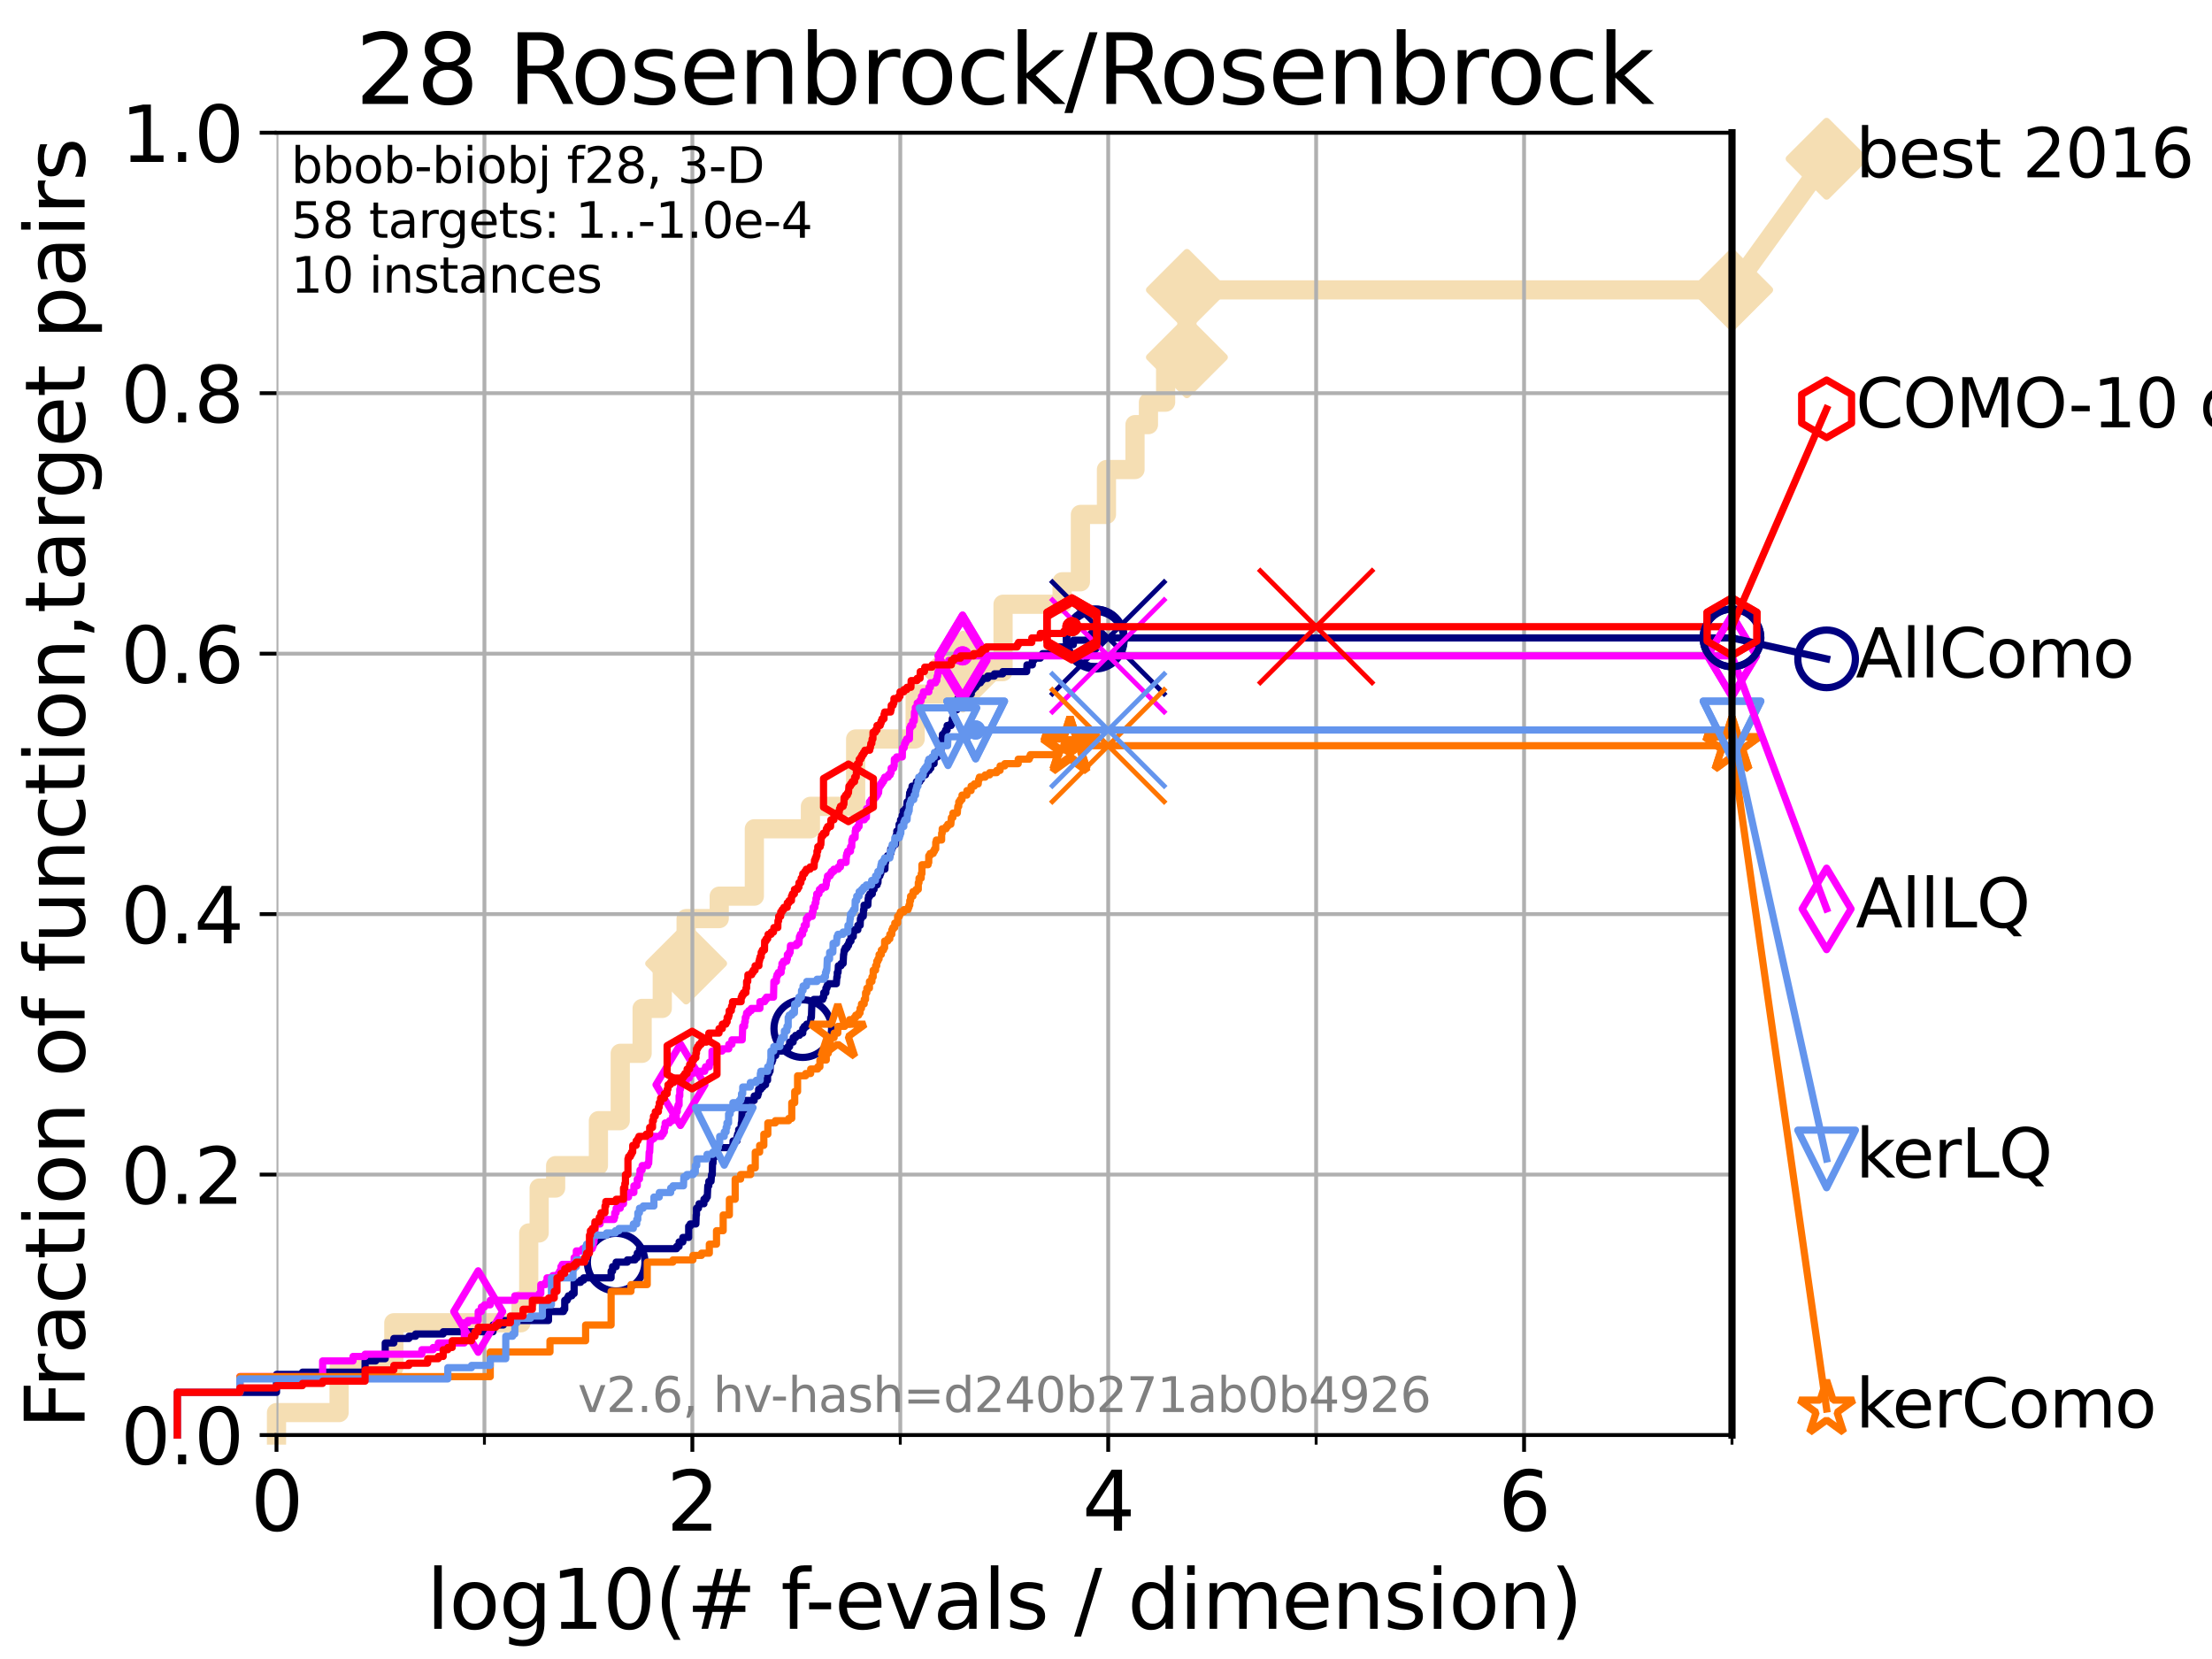 <?xml version="1.0" encoding="utf-8" standalone="no"?>
<!DOCTYPE svg PUBLIC "-//W3C//DTD SVG 1.1//EN"
  "http://www.w3.org/Graphics/SVG/1.1/DTD/svg11.dtd">
<svg xmlns:xlink="http://www.w3.org/1999/xlink" width="460.8pt" height="345.6pt" viewBox="0 0 460.8 345.6" xmlns="http://www.w3.org/2000/svg" version="1.1">
 <defs>
  <style type="text/css">*{stroke-linejoin: round; stroke-linecap: butt}</style>
 </defs>
 <g id="figure_1">
  <g id="patch_1">
   <path d="M 0 345.6 
L 460.8 345.6 
L 460.8 0 
L 0 0 
z
" style="fill: #ffffff"/>
  </g>
  <g id="axes_1">
   <g id="patch_2">
    <path d="M 57.6 298.944 
L 360.806 298.944 
L 360.806 27.648 
L 57.6 27.648 
z
" style="fill: #ffffff"/>
   </g>
   <g id="line2d_1">
    <path d="M 57.6 298.944 
L 57.6 294.266 
L 70.639 294.266 
L 70.639 284.911 
L 82.042 284.911 
L 82.042 275.556 
L 108.543 275.556 
L 108.543 270.879 
L 110.145 270.879 
L 110.145 256.846 
L 112.318 256.846 
L 112.318 247.491 
L 115.747 247.491 
L 115.747 242.814 
L 124.66 242.814 
L 124.66 233.459 
L 129.209 233.459 
L 129.209 219.426 
L 133.766 219.426 
L 133.766 210.071 
L 137.963 210.071 
L 137.963 200.716 
L 142.933 200.716 
L 142.933 191.361 
L 149.829 191.361 
L 149.829 186.684 
L 157.144 186.684 
L 157.144 172.651 
L 168.825 172.651 
L 168.825 167.974 
L 178.247 167.974 
L 178.247 153.941 
L 190.643 153.941 
L 190.643 144.586 
L 200.591 144.586 
L 200.591 139.908 
L 208.954 139.908 
L 208.954 125.876 
L 221.251 125.876 
L 221.251 121.198 
L 225.071 121.198 
L 225.071 107.166 
L 230.496 107.166 
L 230.496 97.811 
L 236.442 97.811 
L 236.442 88.456 
L 239.243 88.456 
L 239.243 83.778 
L 242.821 83.778 
L 242.821 74.423 
L 247.254 74.423 
L 247.254 60.391 
L 360.806 60.391 
" style="fill: none; stroke: #f5deb3; stroke-width: 4; stroke-linecap: square"/>
   </g>
   <g id="line2d_2">
    <defs>
     <path id="m09264bca27" d="M -0 7.778 
L 7.778 0 
L 0 -7.778 
L -7.778 -0 
z
" style="stroke: #f5deb3; stroke-width: 1.5; stroke-linejoin: miter"/>
    </defs>
    <g>
     <use xlink:href="#m09264bca27" x="142.933" y="200.716" style="fill: #f5deb3; stroke: #f5deb3; stroke-width: 1.5; stroke-linejoin: miter"/>
     <use xlink:href="#m09264bca27" x="200.591" y="139.908" style="fill: #f5deb3; stroke: #f5deb3; stroke-width: 1.5; stroke-linejoin: miter"/>
     <use xlink:href="#m09264bca27" x="247.254" y="74.423" style="fill: #f5deb3; stroke: #f5deb3; stroke-width: 1.5; stroke-linejoin: miter"/>
     <use xlink:href="#m09264bca27" x="247.254" y="60.391" style="fill: #f5deb3; stroke: #f5deb3; stroke-width: 1.5; stroke-linejoin: miter"/>
     <use xlink:href="#m09264bca27" x="360.806" y="60.391" style="fill: #f5deb3; stroke: #f5deb3; stroke-width: 1.5; stroke-linejoin: miter"/>
    </g>
   </g>
   <g id="line2d_3">
    <path style="fill: none; stroke: #f5deb3; stroke-width: 4; stroke-linecap: square"/>
    <g/>
   </g>
   <g id="line2d_4">
    <path d="M 360.806 60.391 
L 380.515 33.074 
" style="fill: none; stroke: #f5deb3; stroke-width: 4; stroke-linecap: square"/>
    <g>
     <use xlink:href="#m09264bca27" x="360.806" y="60.391" style="fill: #f5deb3; stroke: #f5deb3; stroke-width: 1.5; stroke-linejoin: miter"/>
     <use xlink:href="#m09264bca27" x="380.515" y="33.074" style="fill: #f5deb3; stroke: #f5deb3; stroke-width: 1.5; stroke-linejoin: miter"/>
    </g>
   </g>
   <g id="matplotlib.axis_1">
    <g id="xtick_1">
     <g id="line2d_5">
      <path d="M 57.6 298.944 
L 57.6 27.648 
" clip-path="url(#p2c678c1e9c)" style="fill: none; stroke: #b0b0b0; stroke-width: 0.8; stroke-linecap: square"/>
     </g>
     <g id="line2d_6">
      <defs>
       <path id="m778375dcaa" d="M 0 0 
L 0 3.5 
" style="stroke: #000000; stroke-width: 0.8"/>
      </defs>
      <g>
       <use xlink:href="#m778375dcaa" x="57.6" y="298.944" style="stroke: #000000; stroke-width: 0.8"/>
      </g>
     </g>
     <g id="text_1">
      <!-- 0 -->
      <g transform="translate(52.192 318.861) scale(0.17 -0.17)">
       <defs>
        <path id="DejaVuSans-30" d="M 2034 4250 
Q 1547 4250 1301 3770 
Q 1056 3291 1056 2328 
Q 1056 1369 1301 889 
Q 1547 409 2034 409 
Q 2525 409 2770 889 
Q 3016 1369 3016 2328 
Q 3016 3291 2770 3770 
Q 2525 4250 2034 4250 
z
M 2034 4750 
Q 2819 4750 3233 4129 
Q 3647 3509 3647 2328 
Q 3647 1150 3233 529 
Q 2819 -91 2034 -91 
Q 1250 -91 836 529 
Q 422 1150 422 2328 
Q 422 3509 836 4129 
Q 1250 4750 2034 4750 
z
" transform="scale(0.016)"/>
       </defs>
       <use xlink:href="#DejaVuSans-30"/>
      </g>
     </g>
    </g>
    <g id="xtick_2">
     <g id="line2d_7">
      <path d="M 144.23 298.944 
L 144.23 27.648 
" clip-path="url(#p2c678c1e9c)" style="fill: none; stroke: #b0b0b0; stroke-width: 0.8; stroke-linecap: square"/>
     </g>
     <g id="line2d_8">
      <g>
       <use xlink:href="#m778375dcaa" x="144.23" y="298.944" style="stroke: #000000; stroke-width: 0.8"/>
      </g>
     </g>
     <g id="text_2">
      <!-- 2 -->
      <g transform="translate(138.822 318.861) scale(0.17 -0.17)">
       <defs>
        <path id="DejaVuSans-32" d="M 1228 531 
L 3431 531 
L 3431 0 
L 469 0 
L 469 531 
Q 828 903 1448 1529 
Q 2069 2156 2228 2338 
Q 2531 2678 2651 2914 
Q 2772 3150 2772 3378 
Q 2772 3750 2511 3984 
Q 2250 4219 1831 4219 
Q 1534 4219 1204 4116 
Q 875 4013 500 3803 
L 500 4441 
Q 881 4594 1212 4672 
Q 1544 4750 1819 4750 
Q 2544 4750 2975 4387 
Q 3406 4025 3406 3419 
Q 3406 3131 3298 2873 
Q 3191 2616 2906 2266 
Q 2828 2175 2409 1742 
Q 1991 1309 1228 531 
z
" transform="scale(0.016)"/>
       </defs>
       <use xlink:href="#DejaVuSans-32"/>
      </g>
     </g>
    </g>
    <g id="xtick_3">
     <g id="line2d_9">
      <path d="M 230.861 298.944 
L 230.861 27.648 
" clip-path="url(#p2c678c1e9c)" style="fill: none; stroke: #b0b0b0; stroke-width: 0.8; stroke-linecap: square"/>
     </g>
     <g id="line2d_10">
      <g>
       <use xlink:href="#m778375dcaa" x="230.861" y="298.944" style="stroke: #000000; stroke-width: 0.8"/>
      </g>
     </g>
     <g id="text_3">
      <!-- 4 -->
      <g transform="translate(225.453 318.861) scale(0.17 -0.17)">
       <defs>
        <path id="DejaVuSans-34" d="M 2419 4116 
L 825 1625 
L 2419 1625 
L 2419 4116 
z
M 2253 4666 
L 3047 4666 
L 3047 1625 
L 3713 1625 
L 3713 1100 
L 3047 1100 
L 3047 0 
L 2419 0 
L 2419 1100 
L 313 1100 
L 313 1709 
L 2253 4666 
z
" transform="scale(0.016)"/>
       </defs>
       <use xlink:href="#DejaVuSans-34"/>
      </g>
     </g>
    </g>
    <g id="xtick_4">
     <g id="line2d_11">
      <path d="M 317.491 298.944 
L 317.491 27.648 
" clip-path="url(#p2c678c1e9c)" style="fill: none; stroke: #b0b0b0; stroke-width: 0.8; stroke-linecap: square"/>
     </g>
     <g id="line2d_12">
      <g>
       <use xlink:href="#m778375dcaa" x="317.491" y="298.944" style="stroke: #000000; stroke-width: 0.8"/>
      </g>
     </g>
     <g id="text_4">
      <!-- 6 -->
      <g transform="translate(312.083 318.861) scale(0.17 -0.17)">
       <defs>
        <path id="DejaVuSans-36" d="M 2113 2584 
Q 1688 2584 1439 2293 
Q 1191 2003 1191 1497 
Q 1191 994 1439 701 
Q 1688 409 2113 409 
Q 2538 409 2786 701 
Q 3034 994 3034 1497 
Q 3034 2003 2786 2293 
Q 2538 2584 2113 2584 
z
M 3366 4563 
L 3366 3988 
Q 3128 4100 2886 4159 
Q 2644 4219 2406 4219 
Q 1781 4219 1451 3797 
Q 1122 3375 1075 2522 
Q 1259 2794 1537 2939 
Q 1816 3084 2150 3084 
Q 2853 3084 3261 2657 
Q 3669 2231 3669 1497 
Q 3669 778 3244 343 
Q 2819 -91 2113 -91 
Q 1303 -91 875 529 
Q 447 1150 447 2328 
Q 447 3434 972 4092 
Q 1497 4750 2381 4750 
Q 2619 4750 2861 4703 
Q 3103 4656 3366 4563 
z
" transform="scale(0.016)"/>
       </defs>
       <use xlink:href="#DejaVuSans-36"/>
      </g>
     </g>
    </g>
    <g id="xtick_5">
     <g id="line2d_13">
      <path d="M 100.915 298.944 
L 100.915 27.648 
" clip-path="url(#p2c678c1e9c)" style="fill: none; stroke: #b0b0b0; stroke-width: 0.8; stroke-linecap: square"/>
     </g>
     <g id="line2d_14">
      <defs>
       <path id="mce019a8c6b" d="M 0 0 
L 0 2 
" style="stroke: #000000; stroke-width: 0.6"/>
      </defs>
      <g>
       <use xlink:href="#mce019a8c6b" x="100.915" y="298.944" style="stroke: #000000; stroke-width: 0.6"/>
      </g>
     </g>
    </g>
    <g id="xtick_6">
     <g id="line2d_15">
      <path d="M 187.546 298.944 
L 187.546 27.648 
" clip-path="url(#p2c678c1e9c)" style="fill: none; stroke: #b0b0b0; stroke-width: 0.8; stroke-linecap: square"/>
     </g>
     <g id="line2d_16">
      <g>
       <use xlink:href="#mce019a8c6b" x="187.546" y="298.944" style="stroke: #000000; stroke-width: 0.6"/>
      </g>
     </g>
    </g>
    <g id="xtick_7">
     <g id="line2d_17">
      <path d="M 274.176 298.944 
L 274.176 27.648 
" clip-path="url(#p2c678c1e9c)" style="fill: none; stroke: #b0b0b0; stroke-width: 0.8; stroke-linecap: square"/>
     </g>
     <g id="line2d_18">
      <g>
       <use xlink:href="#mce019a8c6b" x="274.176" y="298.944" style="stroke: #000000; stroke-width: 0.6"/>
      </g>
     </g>
    </g>
    <g id="xtick_8">
     <g id="line2d_19">
      <path d="M 360.806 298.944 
L 360.806 27.648 
" clip-path="url(#p2c678c1e9c)" style="fill: none; stroke: #b0b0b0; stroke-width: 0.8; stroke-linecap: square"/>
     </g>
     <g id="line2d_20">
      <g>
       <use xlink:href="#mce019a8c6b" x="360.806" y="298.944" style="stroke: #000000; stroke-width: 0.6"/>
      </g>
     </g>
    </g>
    <g id="text_5">
     <!-- log10(# f-evals / dimension) -->
     <g transform="translate(88.823 339.314) scale(0.17 -0.17)">
      <defs>
       <path id="DejaVuSans-6c" d="M 603 4863 
L 1178 4863 
L 1178 0 
L 603 0 
L 603 4863 
z
" transform="scale(0.016)"/>
       <path id="DejaVuSans-6f" d="M 1959 3097 
Q 1497 3097 1228 2736 
Q 959 2375 959 1747 
Q 959 1119 1226 758 
Q 1494 397 1959 397 
Q 2419 397 2687 759 
Q 2956 1122 2956 1747 
Q 2956 2369 2687 2733 
Q 2419 3097 1959 3097 
z
M 1959 3584 
Q 2709 3584 3137 3096 
Q 3566 2609 3566 1747 
Q 3566 888 3137 398 
Q 2709 -91 1959 -91 
Q 1206 -91 779 398 
Q 353 888 353 1747 
Q 353 2609 779 3096 
Q 1206 3584 1959 3584 
z
" transform="scale(0.016)"/>
       <path id="DejaVuSans-67" d="M 2906 1791 
Q 2906 2416 2648 2759 
Q 2391 3103 1925 3103 
Q 1463 3103 1205 2759 
Q 947 2416 947 1791 
Q 947 1169 1205 825 
Q 1463 481 1925 481 
Q 2391 481 2648 825 
Q 2906 1169 2906 1791 
z
M 3481 434 
Q 3481 -459 3084 -895 
Q 2688 -1331 1869 -1331 
Q 1566 -1331 1297 -1286 
Q 1028 -1241 775 -1147 
L 775 -588 
Q 1028 -725 1275 -790 
Q 1522 -856 1778 -856 
Q 2344 -856 2625 -561 
Q 2906 -266 2906 331 
L 2906 616 
Q 2728 306 2450 153 
Q 2172 0 1784 0 
Q 1141 0 747 490 
Q 353 981 353 1791 
Q 353 2603 747 3093 
Q 1141 3584 1784 3584 
Q 2172 3584 2450 3431 
Q 2728 3278 2906 2969 
L 2906 3500 
L 3481 3500 
L 3481 434 
z
" transform="scale(0.016)"/>
       <path id="DejaVuSans-31" d="M 794 531 
L 1825 531 
L 1825 4091 
L 703 3866 
L 703 4441 
L 1819 4666 
L 2450 4666 
L 2450 531 
L 3481 531 
L 3481 0 
L 794 0 
L 794 531 
z
" transform="scale(0.016)"/>
       <path id="DejaVuSans-28" d="M 1984 4856 
Q 1566 4138 1362 3434 
Q 1159 2731 1159 2009 
Q 1159 1288 1364 580 
Q 1569 -128 1984 -844 
L 1484 -844 
Q 1016 -109 783 600 
Q 550 1309 550 2009 
Q 550 2706 781 3412 
Q 1013 4119 1484 4856 
L 1984 4856 
z
" transform="scale(0.016)"/>
       <path id="DejaVuSans-23" d="M 3272 2816 
L 2363 2816 
L 2100 1772 
L 3016 1772 
L 3272 2816 
z
M 2803 4594 
L 2478 3297 
L 3391 3297 
L 3719 4594 
L 4219 4594 
L 3897 3297 
L 4872 3297 
L 4872 2816 
L 3775 2816 
L 3519 1772 
L 4513 1772 
L 4513 1294 
L 3397 1294 
L 3072 0 
L 2572 0 
L 2894 1294 
L 1978 1294 
L 1656 0 
L 1153 0 
L 1478 1294 
L 494 1294 
L 494 1772 
L 1594 1772 
L 1856 2816 
L 850 2816 
L 850 3297 
L 1978 3297 
L 2297 4594 
L 2803 4594 
z
" transform="scale(0.016)"/>
       <path id="DejaVuSans-20" transform="scale(0.016)"/>
       <path id="DejaVuSans-66" d="M 2375 4863 
L 2375 4384 
L 1825 4384 
Q 1516 4384 1395 4259 
Q 1275 4134 1275 3809 
L 1275 3500 
L 2222 3500 
L 2222 3053 
L 1275 3053 
L 1275 0 
L 697 0 
L 697 3053 
L 147 3053 
L 147 3500 
L 697 3500 
L 697 3744 
Q 697 4328 969 4595 
Q 1241 4863 1831 4863 
L 2375 4863 
z
" transform="scale(0.016)"/>
       <path id="DejaVuSans-2d" d="M 313 2009 
L 1997 2009 
L 1997 1497 
L 313 1497 
L 313 2009 
z
" transform="scale(0.016)"/>
       <path id="DejaVuSans-65" d="M 3597 1894 
L 3597 1613 
L 953 1613 
Q 991 1019 1311 708 
Q 1631 397 2203 397 
Q 2534 397 2845 478 
Q 3156 559 3463 722 
L 3463 178 
Q 3153 47 2828 -22 
Q 2503 -91 2169 -91 
Q 1331 -91 842 396 
Q 353 884 353 1716 
Q 353 2575 817 3079 
Q 1281 3584 2069 3584 
Q 2775 3584 3186 3129 
Q 3597 2675 3597 1894 
z
M 3022 2063 
Q 3016 2534 2758 2815 
Q 2500 3097 2075 3097 
Q 1594 3097 1305 2825 
Q 1016 2553 972 2059 
L 3022 2063 
z
" transform="scale(0.016)"/>
       <path id="DejaVuSans-76" d="M 191 3500 
L 800 3500 
L 1894 563 
L 2988 3500 
L 3597 3500 
L 2284 0 
L 1503 0 
L 191 3500 
z
" transform="scale(0.016)"/>
       <path id="DejaVuSans-61" d="M 2194 1759 
Q 1497 1759 1228 1600 
Q 959 1441 959 1056 
Q 959 750 1161 570 
Q 1363 391 1709 391 
Q 2188 391 2477 730 
Q 2766 1069 2766 1631 
L 2766 1759 
L 2194 1759 
z
M 3341 1997 
L 3341 0 
L 2766 0 
L 2766 531 
Q 2569 213 2275 61 
Q 1981 -91 1556 -91 
Q 1019 -91 701 211 
Q 384 513 384 1019 
Q 384 1609 779 1909 
Q 1175 2209 1959 2209 
L 2766 2209 
L 2766 2266 
Q 2766 2663 2505 2880 
Q 2244 3097 1772 3097 
Q 1472 3097 1187 3025 
Q 903 2953 641 2809 
L 641 3341 
Q 956 3463 1253 3523 
Q 1550 3584 1831 3584 
Q 2591 3584 2966 3190 
Q 3341 2797 3341 1997 
z
" transform="scale(0.016)"/>
       <path id="DejaVuSans-73" d="M 2834 3397 
L 2834 2853 
Q 2591 2978 2328 3040 
Q 2066 3103 1784 3103 
Q 1356 3103 1142 2972 
Q 928 2841 928 2578 
Q 928 2378 1081 2264 
Q 1234 2150 1697 2047 
L 1894 2003 
Q 2506 1872 2764 1633 
Q 3022 1394 3022 966 
Q 3022 478 2636 193 
Q 2250 -91 1575 -91 
Q 1294 -91 989 -36 
Q 684 19 347 128 
L 347 722 
Q 666 556 975 473 
Q 1284 391 1588 391 
Q 1994 391 2212 530 
Q 2431 669 2431 922 
Q 2431 1156 2273 1281 
Q 2116 1406 1581 1522 
L 1381 1569 
Q 847 1681 609 1914 
Q 372 2147 372 2553 
Q 372 3047 722 3315 
Q 1072 3584 1716 3584 
Q 2034 3584 2315 3537 
Q 2597 3491 2834 3397 
z
" transform="scale(0.016)"/>
       <path id="DejaVuSans-2f" d="M 1625 4666 
L 2156 4666 
L 531 -594 
L 0 -594 
L 1625 4666 
z
" transform="scale(0.016)"/>
       <path id="DejaVuSans-64" d="M 2906 2969 
L 2906 4863 
L 3481 4863 
L 3481 0 
L 2906 0 
L 2906 525 
Q 2725 213 2448 61 
Q 2172 -91 1784 -91 
Q 1150 -91 751 415 
Q 353 922 353 1747 
Q 353 2572 751 3078 
Q 1150 3584 1784 3584 
Q 2172 3584 2448 3432 
Q 2725 3281 2906 2969 
z
M 947 1747 
Q 947 1113 1208 752 
Q 1469 391 1925 391 
Q 2381 391 2643 752 
Q 2906 1113 2906 1747 
Q 2906 2381 2643 2742 
Q 2381 3103 1925 3103 
Q 1469 3103 1208 2742 
Q 947 2381 947 1747 
z
" transform="scale(0.016)"/>
       <path id="DejaVuSans-69" d="M 603 3500 
L 1178 3500 
L 1178 0 
L 603 0 
L 603 3500 
z
M 603 4863 
L 1178 4863 
L 1178 4134 
L 603 4134 
L 603 4863 
z
" transform="scale(0.016)"/>
       <path id="DejaVuSans-6d" d="M 3328 2828 
Q 3544 3216 3844 3400 
Q 4144 3584 4550 3584 
Q 5097 3584 5394 3201 
Q 5691 2819 5691 2113 
L 5691 0 
L 5113 0 
L 5113 2094 
Q 5113 2597 4934 2840 
Q 4756 3084 4391 3084 
Q 3944 3084 3684 2787 
Q 3425 2491 3425 1978 
L 3425 0 
L 2847 0 
L 2847 2094 
Q 2847 2600 2669 2842 
Q 2491 3084 2119 3084 
Q 1678 3084 1418 2786 
Q 1159 2488 1159 1978 
L 1159 0 
L 581 0 
L 581 3500 
L 1159 3500 
L 1159 2956 
Q 1356 3278 1631 3431 
Q 1906 3584 2284 3584 
Q 2666 3584 2933 3390 
Q 3200 3197 3328 2828 
z
" transform="scale(0.016)"/>
       <path id="DejaVuSans-6e" d="M 3513 2113 
L 3513 0 
L 2938 0 
L 2938 2094 
Q 2938 2591 2744 2837 
Q 2550 3084 2163 3084 
Q 1697 3084 1428 2787 
Q 1159 2491 1159 1978 
L 1159 0 
L 581 0 
L 581 3500 
L 1159 3500 
L 1159 2956 
Q 1366 3272 1645 3428 
Q 1925 3584 2291 3584 
Q 2894 3584 3203 3211 
Q 3513 2838 3513 2113 
z
" transform="scale(0.016)"/>
       <path id="DejaVuSans-29" d="M 513 4856 
L 1013 4856 
Q 1481 4119 1714 3412 
Q 1947 2706 1947 2009 
Q 1947 1309 1714 600 
Q 1481 -109 1013 -844 
L 513 -844 
Q 928 -128 1133 580 
Q 1338 1288 1338 2009 
Q 1338 2731 1133 3434 
Q 928 4138 513 4856 
z
" transform="scale(0.016)"/>
      </defs>
      <use xlink:href="#DejaVuSans-6c"/>
      <use xlink:href="#DejaVuSans-6f" x="27.783"/>
      <use xlink:href="#DejaVuSans-67" x="88.965"/>
      <use xlink:href="#DejaVuSans-31" x="152.441"/>
      <use xlink:href="#DejaVuSans-30" x="216.064"/>
      <use xlink:href="#DejaVuSans-28" x="279.688"/>
      <use xlink:href="#DejaVuSans-23" x="318.701"/>
      <use xlink:href="#DejaVuSans-20" x="402.49"/>
      <use xlink:href="#DejaVuSans-66" x="434.277"/>
      <use xlink:href="#DejaVuSans-2d" x="463.982"/>
      <use xlink:href="#DejaVuSans-65" x="500.066"/>
      <use xlink:href="#DejaVuSans-76" x="561.59"/>
      <use xlink:href="#DejaVuSans-61" x="620.77"/>
      <use xlink:href="#DejaVuSans-6c" x="682.049"/>
      <use xlink:href="#DejaVuSans-73" x="709.832"/>
      <use xlink:href="#DejaVuSans-20" x="761.932"/>
      <use xlink:href="#DejaVuSans-2f" x="793.719"/>
      <use xlink:href="#DejaVuSans-20" x="827.41"/>
      <use xlink:href="#DejaVuSans-64" x="859.197"/>
      <use xlink:href="#DejaVuSans-69" x="922.674"/>
      <use xlink:href="#DejaVuSans-6d" x="950.457"/>
      <use xlink:href="#DejaVuSans-65" x="1047.869"/>
      <use xlink:href="#DejaVuSans-6e" x="1109.393"/>
      <use xlink:href="#DejaVuSans-73" x="1172.771"/>
      <use xlink:href="#DejaVuSans-69" x="1224.871"/>
      <use xlink:href="#DejaVuSans-6f" x="1252.654"/>
      <use xlink:href="#DejaVuSans-6e" x="1313.836"/>
      <use xlink:href="#DejaVuSans-29" x="1377.215"/>
     </g>
    </g>
   </g>
   <g id="matplotlib.axis_2">
    <g id="ytick_1">
     <g id="line2d_21">
      <path d="M 57.6 298.944 
L 360.806 298.944 
" clip-path="url(#p2c678c1e9c)" style="fill: none; stroke: #b0b0b0; stroke-width: 0.8; stroke-linecap: square"/>
     </g>
     <g id="line2d_22">
      <defs>
       <path id="m36c52afa5c" d="M 0 0 
L -3.5 0 
" style="stroke: #000000; stroke-width: 0.8"/>
      </defs>
      <g>
       <use xlink:href="#m36c52afa5c" x="57.6" y="298.944" style="stroke: #000000; stroke-width: 0.8"/>
      </g>
     </g>
     <g id="text_6">
      <!-- 0.0 -->
      <g transform="translate(25.155 305.023) scale(0.16 -0.16)">
       <defs>
        <path id="DejaVuSans-2e" d="M 684 794 
L 1344 794 
L 1344 0 
L 684 0 
L 684 794 
z
" transform="scale(0.016)"/>
       </defs>
       <use xlink:href="#DejaVuSans-30"/>
       <use xlink:href="#DejaVuSans-2e" x="63.623"/>
       <use xlink:href="#DejaVuSans-30" x="95.41"/>
      </g>
     </g>
    </g>
    <g id="ytick_2">
     <g id="line2d_23">
      <path d="M 57.6 244.685 
L 360.806 244.685 
" clip-path="url(#p2c678c1e9c)" style="fill: none; stroke: #b0b0b0; stroke-width: 0.8; stroke-linecap: square"/>
     </g>
     <g id="line2d_24">
      <g>
       <use xlink:href="#m36c52afa5c" x="57.6" y="244.685" style="stroke: #000000; stroke-width: 0.8"/>
      </g>
     </g>
     <g id="text_7">
      <!-- 0.2 -->
      <g transform="translate(25.155 250.764) scale(0.16 -0.16)">
       <use xlink:href="#DejaVuSans-30"/>
       <use xlink:href="#DejaVuSans-2e" x="63.623"/>
       <use xlink:href="#DejaVuSans-32" x="95.41"/>
      </g>
     </g>
    </g>
    <g id="ytick_3">
     <g id="line2d_25">
      <path d="M 57.6 190.426 
L 360.806 190.426 
" clip-path="url(#p2c678c1e9c)" style="fill: none; stroke: #b0b0b0; stroke-width: 0.8; stroke-linecap: square"/>
     </g>
     <g id="line2d_26">
      <g>
       <use xlink:href="#m36c52afa5c" x="57.6" y="190.426" style="stroke: #000000; stroke-width: 0.8"/>
      </g>
     </g>
     <g id="text_8">
      <!-- 0.4 -->
      <g transform="translate(25.155 196.504) scale(0.16 -0.16)">
       <use xlink:href="#DejaVuSans-30"/>
       <use xlink:href="#DejaVuSans-2e" x="63.623"/>
       <use xlink:href="#DejaVuSans-34" x="95.41"/>
      </g>
     </g>
    </g>
    <g id="ytick_4">
     <g id="line2d_27">
      <path d="M 57.6 136.166 
L 360.806 136.166 
" clip-path="url(#p2c678c1e9c)" style="fill: none; stroke: #b0b0b0; stroke-width: 0.8; stroke-linecap: square"/>
     </g>
     <g id="line2d_28">
      <g>
       <use xlink:href="#m36c52afa5c" x="57.6" y="136.166" style="stroke: #000000; stroke-width: 0.8"/>
      </g>
     </g>
     <g id="text_9">
      <!-- 0.6 -->
      <g transform="translate(25.155 142.245) scale(0.16 -0.16)">
       <use xlink:href="#DejaVuSans-30"/>
       <use xlink:href="#DejaVuSans-2e" x="63.623"/>
       <use xlink:href="#DejaVuSans-36" x="95.41"/>
      </g>
     </g>
    </g>
    <g id="ytick_5">
     <g id="line2d_29">
      <path d="M 57.6 81.907 
L 360.806 81.907 
" clip-path="url(#p2c678c1e9c)" style="fill: none; stroke: #b0b0b0; stroke-width: 0.8; stroke-linecap: square"/>
     </g>
     <g id="line2d_30">
      <g>
       <use xlink:href="#m36c52afa5c" x="57.6" y="81.907" style="stroke: #000000; stroke-width: 0.8"/>
      </g>
     </g>
     <g id="text_10">
      <!-- 0.8 -->
      <g transform="translate(25.155 87.986) scale(0.16 -0.16)">
       <defs>
        <path id="DejaVuSans-38" d="M 2034 2216 
Q 1584 2216 1326 1975 
Q 1069 1734 1069 1313 
Q 1069 891 1326 650 
Q 1584 409 2034 409 
Q 2484 409 2743 651 
Q 3003 894 3003 1313 
Q 3003 1734 2745 1975 
Q 2488 2216 2034 2216 
z
M 1403 2484 
Q 997 2584 770 2862 
Q 544 3141 544 3541 
Q 544 4100 942 4425 
Q 1341 4750 2034 4750 
Q 2731 4750 3128 4425 
Q 3525 4100 3525 3541 
Q 3525 3141 3298 2862 
Q 3072 2584 2669 2484 
Q 3125 2378 3379 2068 
Q 3634 1759 3634 1313 
Q 3634 634 3220 271 
Q 2806 -91 2034 -91 
Q 1263 -91 848 271 
Q 434 634 434 1313 
Q 434 1759 690 2068 
Q 947 2378 1403 2484 
z
M 1172 3481 
Q 1172 3119 1398 2916 
Q 1625 2713 2034 2713 
Q 2441 2713 2670 2916 
Q 2900 3119 2900 3481 
Q 2900 3844 2670 4047 
Q 2441 4250 2034 4250 
Q 1625 4250 1398 4047 
Q 1172 3844 1172 3481 
z
" transform="scale(0.016)"/>
       </defs>
       <use xlink:href="#DejaVuSans-30"/>
       <use xlink:href="#DejaVuSans-2e" x="63.623"/>
       <use xlink:href="#DejaVuSans-38" x="95.41"/>
      </g>
     </g>
    </g>
    <g id="ytick_6">
     <g id="line2d_31">
      <path d="M 57.6 27.648 
L 360.806 27.648 
" clip-path="url(#p2c678c1e9c)" style="fill: none; stroke: #b0b0b0; stroke-width: 0.8; stroke-linecap: square"/>
     </g>
     <g id="line2d_32">
      <g>
       <use xlink:href="#m36c52afa5c" x="57.6" y="27.648" style="stroke: #000000; stroke-width: 0.8"/>
      </g>
     </g>
     <g id="text_11">
      <!-- 1.0 -->
      <g transform="translate(25.155 33.727) scale(0.16 -0.16)">
       <use xlink:href="#DejaVuSans-31"/>
       <use xlink:href="#DejaVuSans-2e" x="63.623"/>
       <use xlink:href="#DejaVuSans-30" x="95.41"/>
      </g>
     </g>
    </g>
    <g id="text_12">
     <!-- Fraction of function,target pairs -->
     <g transform="translate(17.62 297.681) rotate(-90) scale(0.17 -0.17)">
      <defs>
       <path id="DejaVuSans-46" d="M 628 4666 
L 3309 4666 
L 3309 4134 
L 1259 4134 
L 1259 2759 
L 3109 2759 
L 3109 2228 
L 1259 2228 
L 1259 0 
L 628 0 
L 628 4666 
z
" transform="scale(0.016)"/>
       <path id="DejaVuSans-72" d="M 2631 2963 
Q 2534 3019 2420 3045 
Q 2306 3072 2169 3072 
Q 1681 3072 1420 2755 
Q 1159 2438 1159 1844 
L 1159 0 
L 581 0 
L 581 3500 
L 1159 3500 
L 1159 2956 
Q 1341 3275 1631 3429 
Q 1922 3584 2338 3584 
Q 2397 3584 2469 3576 
Q 2541 3569 2628 3553 
L 2631 2963 
z
" transform="scale(0.016)"/>
       <path id="DejaVuSans-63" d="M 3122 3366 
L 3122 2828 
Q 2878 2963 2633 3030 
Q 2388 3097 2138 3097 
Q 1578 3097 1268 2742 
Q 959 2388 959 1747 
Q 959 1106 1268 751 
Q 1578 397 2138 397 
Q 2388 397 2633 464 
Q 2878 531 3122 666 
L 3122 134 
Q 2881 22 2623 -34 
Q 2366 -91 2075 -91 
Q 1284 -91 818 406 
Q 353 903 353 1747 
Q 353 2603 823 3093 
Q 1294 3584 2113 3584 
Q 2378 3584 2631 3529 
Q 2884 3475 3122 3366 
z
" transform="scale(0.016)"/>
       <path id="DejaVuSans-74" d="M 1172 4494 
L 1172 3500 
L 2356 3500 
L 2356 3053 
L 1172 3053 
L 1172 1153 
Q 1172 725 1289 603 
Q 1406 481 1766 481 
L 2356 481 
L 2356 0 
L 1766 0 
Q 1100 0 847 248 
Q 594 497 594 1153 
L 594 3053 
L 172 3053 
L 172 3500 
L 594 3500 
L 594 4494 
L 1172 4494 
z
" transform="scale(0.016)"/>
       <path id="DejaVuSans-75" d="M 544 1381 
L 544 3500 
L 1119 3500 
L 1119 1403 
Q 1119 906 1312 657 
Q 1506 409 1894 409 
Q 2359 409 2629 706 
Q 2900 1003 2900 1516 
L 2900 3500 
L 3475 3500 
L 3475 0 
L 2900 0 
L 2900 538 
Q 2691 219 2414 64 
Q 2138 -91 1772 -91 
Q 1169 -91 856 284 
Q 544 659 544 1381 
z
M 1991 3584 
L 1991 3584 
z
" transform="scale(0.016)"/>
       <path id="DejaVuSans-2c" d="M 750 794 
L 1409 794 
L 1409 256 
L 897 -744 
L 494 -744 
L 750 256 
L 750 794 
z
" transform="scale(0.016)"/>
       <path id="DejaVuSans-70" d="M 1159 525 
L 1159 -1331 
L 581 -1331 
L 581 3500 
L 1159 3500 
L 1159 2969 
Q 1341 3281 1617 3432 
Q 1894 3584 2278 3584 
Q 2916 3584 3314 3078 
Q 3713 2572 3713 1747 
Q 3713 922 3314 415 
Q 2916 -91 2278 -91 
Q 1894 -91 1617 61 
Q 1341 213 1159 525 
z
M 3116 1747 
Q 3116 2381 2855 2742 
Q 2594 3103 2138 3103 
Q 1681 3103 1420 2742 
Q 1159 2381 1159 1747 
Q 1159 1113 1420 752 
Q 1681 391 2138 391 
Q 2594 391 2855 752 
Q 3116 1113 3116 1747 
z
" transform="scale(0.016)"/>
      </defs>
      <use xlink:href="#DejaVuSans-46"/>
      <use xlink:href="#DejaVuSans-72" x="50.27"/>
      <use xlink:href="#DejaVuSans-61" x="91.383"/>
      <use xlink:href="#DejaVuSans-63" x="152.662"/>
      <use xlink:href="#DejaVuSans-74" x="207.643"/>
      <use xlink:href="#DejaVuSans-69" x="246.852"/>
      <use xlink:href="#DejaVuSans-6f" x="274.635"/>
      <use xlink:href="#DejaVuSans-6e" x="335.816"/>
      <use xlink:href="#DejaVuSans-20" x="399.195"/>
      <use xlink:href="#DejaVuSans-6f" x="430.982"/>
      <use xlink:href="#DejaVuSans-66" x="492.164"/>
      <use xlink:href="#DejaVuSans-20" x="527.369"/>
      <use xlink:href="#DejaVuSans-66" x="559.156"/>
      <use xlink:href="#DejaVuSans-75" x="594.361"/>
      <use xlink:href="#DejaVuSans-6e" x="657.74"/>
      <use xlink:href="#DejaVuSans-63" x="721.119"/>
      <use xlink:href="#DejaVuSans-74" x="776.1"/>
      <use xlink:href="#DejaVuSans-69" x="815.309"/>
      <use xlink:href="#DejaVuSans-6f" x="843.092"/>
      <use xlink:href="#DejaVuSans-6e" x="904.273"/>
      <use xlink:href="#DejaVuSans-2c" x="967.652"/>
      <use xlink:href="#DejaVuSans-74" x="999.439"/>
      <use xlink:href="#DejaVuSans-61" x="1038.648"/>
      <use xlink:href="#DejaVuSans-72" x="1099.928"/>
      <use xlink:href="#DejaVuSans-67" x="1139.291"/>
      <use xlink:href="#DejaVuSans-65" x="1202.768"/>
      <use xlink:href="#DejaVuSans-74" x="1264.291"/>
      <use xlink:href="#DejaVuSans-20" x="1303.5"/>
      <use xlink:href="#DejaVuSans-70" x="1335.287"/>
      <use xlink:href="#DejaVuSans-61" x="1398.764"/>
      <use xlink:href="#DejaVuSans-69" x="1460.043"/>
      <use xlink:href="#DejaVuSans-72" x="1487.826"/>
      <use xlink:href="#DejaVuSans-73" x="1528.939"/>
     </g>
    </g>
   </g>
   <g id="line2d_33">
    <defs>
     <path id="mdd5aab71b2" d="M 0 1.5 
C 0.398 1.5 0.779 1.342 1.061 1.061 
C 1.342 0.779 1.5 0.398 1.5 0 
C 1.5 -0.398 1.342 -0.779 1.061 -1.061 
C 0.779 -1.342 0.398 -1.5 0 -1.5 
C -0.398 -1.5 -0.779 -1.342 -1.061 -1.061 
C -1.342 -0.779 -1.5 -0.398 -1.5 0 
C -1.5 0.398 -1.342 0.779 -1.061 1.061 
C -0.779 1.342 -0.398 1.5 0 1.5 
z
" style="stroke: #f5deb3"/>
    </defs>
    <g>
     <use xlink:href="#mdd5aab71b2" x="247.254" y="60.391" style="fill: #f5deb3; stroke: #f5deb3"/>
     <use xlink:href="#mdd5aab71b2" x="247.254" y="60.391" style="fill: #f5deb3; stroke: #f5deb3"/>
    </g>
   </g>
   <g id="line2d_34">
    <defs>
     <path id="m9f0b6ea73b" d="M 0 1.5 
C 0.398 1.5 0.779 1.342 1.061 1.061 
C 1.342 0.779 1.5 0.398 1.5 0 
C 1.5 -0.398 1.342 -0.779 1.061 -1.061 
C 0.779 -1.342 0.398 -1.5 0 -1.5 
C -0.398 -1.5 -0.779 -1.342 -1.061 -1.061 
C -1.342 -0.779 -1.5 -0.398 -1.5 0 
C -1.5 0.398 -1.342 0.779 -1.061 1.061 
C -0.779 1.342 -0.398 1.5 0 1.5 
z
" style="stroke: #000080"/>
    </defs>
    <g>
     <use xlink:href="#m9f0b6ea73b" x="228.167" y="132.892" style="fill: #000080; stroke: #000080"/>
     <use xlink:href="#m9f0b6ea73b" x="228.167" y="132.892" style="fill: #000080; stroke: #000080"/>
    </g>
   </g>
   <g id="line2d_35">
    <path d="M 36.933 298.944 
L 36.933 290.057 
L 57.6 290.057 
L 57.6 286.315 
L 63.012 286.315 
L 63.012 285.847 
L 76.051 285.847 
L 76.051 283.508 
L 78.267 283.508 
L 78.267 283.04 
L 80.249 283.04 
L 80.249 279.766 
L 82.042 279.766 
L 82.042 278.831 
L 85.184 278.831 
L 85.184 278.363 
L 86.578 278.363 
L 86.578 277.895 
L 92.323 277.895 
L 92.323 277.427 
L 102.708 277.427 
L 102.708 276.024 
L 104.86 276.024 
L 104.86 275.089 
L 114.265 275.089 
L 114.265 273.218 
L 117.384 273.218 
L 117.384 272.75 
L 117.644 272.75 
L 117.644 270.879 
L 118.152 270.879 
L 118.152 270.411 
L 118.401 270.411 
L 118.401 269.943 
L 119.129 269.943 
L 119.129 269.476 
L 119.6 269.476 
L 119.6 267.137 
L 120.944 267.137 
L 120.944 266.669 
L 121.582 266.669 
L 121.582 266.201 
L 127.304 266.201 
L 127.304 264.798 
L 127.61 264.798 
L 127.61 263.863 
L 128.354 263.863 
L 128.354 262.927 
L 130.683 262.927 
L 130.683 262.459 
L 132.287 262.459 
L 132.287 261.992 
L 132.755 261.992 
L 132.755 261.056 
L 133.211 261.056 
L 133.211 260.121 
L 140.951 260.121 
L 140.951 259.653 
L 141.466 259.653 
L 141.466 258.717 
L 142.248 258.717 
L 142.248 257.782 
L 143.462 257.782 
L 143.462 255.443 
L 143.786 255.443 
L 143.786 254.975 
L 144.968 254.975 
L 145.028 253.104 
L 145.088 253.104 
L 145.088 251.701 
L 145.503 251.701 
L 145.503 251.233 
L 145.62 251.233 
L 145.62 250.766 
L 146.64 250.766 
L 146.64 249.83 
L 147.076 249.83 
L 147.076 249.362 
L 147.344 249.362 
L 147.45 247.024 
L 147.66 247.024 
L 147.66 246.088 
L 148.125 246.088 
L 148.226 244.685 
L 148.378 244.685 
L 148.428 242.346 
L 148.528 242.346 
L 148.578 240.943 
L 149.021 240.943 
L 149.021 240.475 
L 149.406 240.475 
L 149.406 239.072 
L 152.636 239.072 
L 152.716 237.669 
L 153.536 237.669 
L 153.536 236.733 
L 153.651 236.733 
L 153.651 236.265 
L 153.877 236.265 
L 153.877 235.33 
L 154.323 235.33 
L 154.432 233.927 
L 154.505 233.927 
L 154.614 231.12 
L 155.218 231.12 
L 155.288 229.249 
L 157.112 229.249 
L 157.112 228.313 
L 157.856 228.313 
L 157.856 227.846 
L 158.007 227.846 
L 158.037 226.91 
L 158.513 226.91 
L 158.513 226.442 
L 158.919 226.442 
L 158.919 225.975 
L 159.485 225.975 
L 159.485 225.039 
L 159.899 225.039 
L 159.899 223.636 
L 160.196 223.636 
L 160.196 223.168 
L 160.41 223.168 
L 160.516 221.297 
L 160.83 221.297 
L 160.83 220.829 
L 160.985 220.829 
L 160.985 219.894 
L 161.592 219.894 
L 161.592 218.958 
L 162.915 218.958 
L 162.915 218.491 
L 164.151 218.491 
L 164.151 218.023 
L 164.496 218.023 
L 164.496 217.087 
L 165.228 217.087 
L 165.228 216.152 
L 165.735 216.152 
L 165.735 215.684 
L 166.537 215.684 
L 166.537 215.216 
L 167.233 215.216 
L 167.233 214.281 
L 167.544 214.281 
L 167.544 213.813 
L 168.046 213.813 
L 168.046 213.345 
L 168.808 213.345 
L 168.91 211.942 
L 169.028 211.942 
L 169.128 209.136 
L 169.524 209.136 
L 169.524 208.2 
L 171.39 208.2 
L 171.39 207.732 
L 171.596 207.732 
L 171.596 206.797 
L 172.045 206.797 
L 172.045 205.861 
L 172.258 205.861 
L 172.258 205.394 
L 172.441 205.394 
L 172.441 204.926 
L 174.228 204.926 
L 174.33 203.523 
L 174.418 203.523 
L 174.418 202.587 
L 174.582 202.587 
L 174.644 201.184 
L 175.208 201.184 
L 175.208 200.716 
L 175.638 200.716 
L 175.732 198.845 
L 175.767 198.845 
L 175.873 197.91 
L 176.081 197.91 
L 176.081 197.442 
L 176.481 197.442 
L 176.481 196.974 
L 176.761 196.974 
L 176.761 196.506 
L 176.916 196.506 
L 176.916 196.039 
L 177.277 196.039 
L 177.277 195.103 
L 177.758 195.103 
L 177.758 194.168 
L 177.915 194.168 
L 177.915 193.7 
L 178.704 193.7 
L 178.704 192.764 
L 179.189 192.764 
L 179.238 191.361 
L 179.413 191.361 
L 179.413 190.893 
L 179.833 190.893 
L 179.89 189.49 
L 179.993 189.49 
L 179.993 188.555 
L 180.791 188.555 
L 180.854 187.151 
L 180.934 187.151 
L 180.934 186.684 
L 181.2 186.684 
L 181.2 186.216 
L 181.72 186.216 
L 181.72 185.28 
L 182.084 185.28 
L 182.084 184.345 
L 182.718 184.345 
L 182.718 183.877 
L 182.896 183.877 
L 182.96 182.474 
L 183.293 182.474 
L 183.293 182.006 
L 183.473 182.006 
L 183.574 181.071 
L 184.348 181.071 
L 184.385 179.667 
L 184.488 179.667 
L 184.488 179.2 
L 184.613 179.2 
L 184.613 178.732 
L 184.875 178.732 
L 184.875 178.264 
L 185.424 178.264 
L 185.424 177.796 
L 185.557 177.796 
L 185.557 176.861 
L 185.847 176.861 
L 185.847 176.393 
L 186.045 176.393 
L 186.045 175.925 
L 186.528 175.925 
L 186.528 174.99 
L 186.66 174.99 
L 186.66 174.054 
L 186.817 174.054 
L 186.817 173.119 
L 187.274 173.119 
L 187.293 171.716 
L 187.602 171.716 
L 187.602 170.78 
L 187.887 170.78 
L 187.943 169.845 
L 188.168 169.845 
L 188.168 168.909 
L 188.618 168.909 
L 188.618 168.441 
L 188.859 168.441 
L 188.958 167.038 
L 189.35 167.038 
L 189.458 165.635 
L 189.492 165.635 
L 189.492 165.167 
L 189.672 165.167 
L 189.672 164.699 
L 189.928 164.699 
L 189.999 163.764 
L 190.865 163.764 
L 190.897 162.828 
L 191.617 162.828 
L 191.617 162.36 
L 191.953 162.36 
L 192.042 161.425 
L 192.802 161.425 
L 192.802 160.957 
L 193.004 160.957 
L 193.004 160.489 
L 193.55 160.489 
L 193.55 160.022 
L 193.906 160.022 
L 193.956 159.086 
L 194.583 159.086 
L 194.617 157.683 
L 195.277 157.683 
L 195.277 157.215 
L 195.393 157.215 
L 195.393 156.28 
L 196.019 156.28 
L 196.019 155.344 
L 196.178 155.344 
L 196.182 153.941 
L 196.324 153.941 
L 196.324 153.005 
L 196.771 153.005 
L 196.771 152.538 
L 196.989 152.538 
L 196.989 152.07 
L 197.305 152.07 
L 197.305 151.134 
L 198.137 151.134 
L 198.137 150.667 
L 198.371 150.667 
L 198.371 149.731 
L 198.599 149.731 
L 198.707 147.86 
L 199.334 147.86 
L 199.357 146.925 
L 199.497 146.925 
L 199.527 145.521 
L 201.553 145.521 
L 201.553 145.054 
L 201.852 145.054 
L 201.852 144.586 
L 202.343 144.586 
L 202.343 143.65 
L 202.761 143.65 
L 202.761 143.183 
L 203.244 143.183 
L 203.244 142.715 
L 203.565 142.715 
L 203.565 142.247 
L 204.233 142.247 
L 204.233 141.779 
L 204.596 141.779 
L 204.596 141.312 
L 205.748 141.312 
L 205.748 140.844 
L 207.152 140.844 
L 207.152 140.376 
L 208.884 140.376 
L 208.884 139.908 
L 213.87 139.908 
L 213.94 138.505 
L 215.063 138.505 
L 215.063 137.57 
L 215.388 137.57 
L 215.388 137.102 
L 216.719 137.102 
L 216.719 136.634 
L 217.193 136.634 
L 217.193 136.166 
L 219.34 136.166 
L 219.34 135.699 
L 220.148 135.699 
L 220.168 134.763 
L 222.316 134.763 
L 222.316 134.295 
L 223.601 134.295 
L 223.601 133.36 
L 228.167 133.36 
L 228.167 132.892 
L 360.806 132.892 
L 360.806 132.892 
" style="fill: none; stroke: #000080; stroke-width: 1.5; stroke-linecap: square"/>
   </g>
   <g id="line2d_36">
    <defs>
     <path id="mf34ac81305" d="M 0 6 
C 1.591 6 3.117 5.368 4.243 4.243 
C 5.368 3.117 6 1.591 6 0 
C 6 -1.591 5.368 -3.117 4.243 -4.243 
C 3.117 -5.368 1.591 -6 0 -6 
C -1.591 -6 -3.117 -5.368 -4.243 -4.243 
C -5.368 -3.117 -6 -1.591 -6 0 
C -6 1.591 -5.368 3.117 -4.243 4.243 
C -3.117 5.368 -1.591 6 0 6 
z
" style="stroke: #000080; stroke-width: 1.5"/>
    </defs>
    <g>
     <use xlink:href="#mf34ac81305" x="128.354" y="262.927" style="fill-opacity: 0; stroke: #000080; stroke-width: 1.5"/>
     <use xlink:href="#mf34ac81305" x="167.233" y="214.281" style="fill-opacity: 0; stroke: #000080; stroke-width: 1.5"/>
     <use xlink:href="#mf34ac81305" x="228.167" y="133.36" style="fill-opacity: 0; stroke: #000080; stroke-width: 1.5"/>
     <use xlink:href="#mf34ac81305" x="228.167" y="132.892" style="fill-opacity: 0; stroke: #000080; stroke-width: 1.5"/>
     <use xlink:href="#mf34ac81305" x="228.167" y="132.892" style="fill-opacity: 0; stroke: #000080; stroke-width: 1.5"/>
     <use xlink:href="#mf34ac81305" x="360.806" y="132.892" style="fill-opacity: 0; stroke: #000080; stroke-width: 1.5"/>
    </g>
   </g>
   <g id="line2d_37">
    <path style="fill: none; stroke: #000080; stroke-width: 1.5; stroke-linecap: square"/>
    <g/>
   </g>
   <g id="line2d_38">
    <path d="M 230.867 132.892 
" clip-path="url(#p2c678c1e9c)" style="fill: none; stroke: #000080; stroke-width: 1.5; stroke-linecap: square"/>
    <defs>
     <path id="m7641651416" d="M -12 12 
L 12 -12 
M -12 -12 
L 12 12 
" style="stroke: #000080"/>
    </defs>
    <g clip-path="url(#p2c678c1e9c)">
     <use xlink:href="#m7641651416" x="230.867" y="132.892" style="fill: #000080; stroke: #000080"/>
    </g>
   </g>
   <g id="line2d_39">
    <defs>
     <path id="m637f6ee4b0" d="M 0 1.5 
C 0.398 1.5 0.779 1.342 1.061 1.061 
C 1.342 0.779 1.5 0.398 1.5 0 
C 1.5 -0.398 1.342 -0.779 1.061 -1.061 
C 0.779 -1.342 0.398 -1.5 0 -1.5 
C -0.398 -1.5 -0.779 -1.342 -1.061 -1.061 
C -1.342 -0.779 -1.5 -0.398 -1.5 0 
C -1.5 0.398 -1.342 0.779 -1.061 1.061 
C -0.779 1.342 -0.398 1.5 0 1.5 
z
" style="stroke: #ff00ff"/>
    </defs>
    <g>
     <use xlink:href="#m637f6ee4b0" x="200.519" y="136.634" style="fill: #ff00ff; stroke: #ff00ff"/>
     <use xlink:href="#m637f6ee4b0" x="200.519" y="136.634" style="fill: #ff00ff; stroke: #ff00ff"/>
    </g>
   </g>
   <g id="line2d_40">
    <path d="M 36.933 298.944 
L 36.933 290.057 
L 49.973 290.057 
L 49.973 286.782 
L 67.209 286.782 
L 67.209 283.508 
L 73.539 283.508 
L 73.539 282.573 
L 76.051 282.573 
L 76.051 282.105 
L 87.876 282.105 
L 87.876 281.169 
L 90.231 281.169 
L 90.231 280.702 
L 91.306 280.702 
L 91.306 279.766 
L 96.718 279.766 
L 96.718 275.556 
L 97.485 275.556 
L 97.485 275.089 
L 99.617 275.089 
L 99.617 273.218 
L 100.277 273.218 
L 100.277 272.282 
L 100.915 272.282 
L 100.915 271.814 
L 102.129 271.814 
L 102.129 270.879 
L 107.245 270.879 
L 107.245 269.943 
L 112.318 269.943 
L 112.318 269.476 
L 112.657 269.476 
L 112.657 267.605 
L 113.638 267.605 
L 113.638 267.137 
L 113.954 267.137 
L 113.954 266.201 
L 115.168 266.201 
L 115.168 265.734 
L 116.309 265.734 
L 116.309 265.266 
L 116.584 265.266 
L 116.584 264.798 
L 116.854 264.798 
L 116.854 263.863 
L 117.121 263.863 
L 117.121 263.395 
L 119.6 263.395 
L 119.6 261.992 
L 120.059 261.992 
L 120.059 260.588 
L 121.372 260.588 
L 121.372 260.121 
L 123.375 260.121 
L 123.375 259.653 
L 123.564 259.653 
L 123.564 258.717 
L 123.751 258.717 
L 123.751 257.782 
L 123.936 257.782 
L 123.936 254.975 
L 125.012 254.975 
L 125.012 254.04 
L 127.911 254.04 
L 127.911 253.572 
L 128.06 253.572 
L 128.06 252.637 
L 128.354 252.637 
L 128.354 251.701 
L 129.209 251.701 
L 129.209 251.233 
L 129.348 251.233 
L 129.348 250.766 
L 129.893 250.766 
L 129.893 249.362 
L 130.939 249.362 
L 130.939 248.427 
L 132.049 248.427 
L 132.049 247.024 
L 132.755 247.024 
L 132.755 245.62 
L 133.211 245.62 
L 133.211 244.685 
L 133.323 244.685 
L 133.323 243.749 
L 133.766 243.749 
L 133.766 242.814 
L 134.932 242.814 
L 134.932 242.346 
L 135.136 242.346 
L 135.238 240.007 
L 135.339 240.007 
L 135.439 237.669 
L 135.638 237.669 
L 135.638 237.201 
L 136.223 237.201 
L 136.223 236.733 
L 137.788 236.733 
L 137.788 236.265 
L 138.138 236.265 
L 138.138 235.798 
L 138.396 235.798 
L 138.396 234.862 
L 138.566 234.862 
L 138.566 233.927 
L 139.476 233.927 
L 139.476 233.459 
L 140.111 233.459 
L 140.111 232.523 
L 140.876 232.523 
L 140.876 231.588 
L 141.099 231.588 
L 141.099 230.652 
L 141.247 230.652 
L 141.247 230.184 
L 141.466 230.184 
L 141.466 228.313 
L 141.611 228.313 
L 141.611 226.91 
L 141.754 226.91 
L 141.754 225.975 
L 142.933 225.975 
L 142.933 224.571 
L 143.593 224.571 
L 143.593 223.636 
L 144.355 223.636 
L 144.355 223.168 
L 146.805 223.168 
L 146.805 222.7 
L 146.968 222.7 
L 146.968 222.233 
L 147.764 222.233 
L 147.764 221.297 
L 148.327 221.297 
L 148.327 218.958 
L 150.425 218.958 
L 150.425 218.491 
L 151.816 218.491 
L 151.816 217.555 
L 152.475 217.555 
L 152.475 216.62 
L 154.614 216.62 
L 154.722 213.813 
L 155.113 213.813 
L 155.113 212.878 
L 155.253 212.878 
L 155.253 211.942 
L 155.426 211.942 
L 155.53 211.007 
L 155.972 211.007 
L 155.972 210.539 
L 156.502 210.539 
L 156.502 210.071 
L 158.306 210.071 
L 158.306 208.668 
L 159.289 208.668 
L 159.289 208.2 
L 159.652 208.2 
L 159.652 207.732 
L 161.138 207.732 
L 161.215 204.458 
L 161.741 204.458 
L 161.741 203.523 
L 161.864 203.523 
L 161.864 203.055 
L 162.133 203.055 
L 162.133 202.587 
L 162.728 202.587 
L 162.728 201.652 
L 162.892 201.652 
L 162.892 200.716 
L 163.192 200.716 
L 163.192 200.248 
L 163.888 200.248 
L 163.888 199.781 
L 164.02 199.781 
L 164.02 198.845 
L 164.389 198.845 
L 164.389 198.377 
L 164.602 198.377 
L 164.666 196.974 
L 165.934 196.974 
L 165.934 196.506 
L 166.441 196.506 
L 166.537 195.103 
L 166.728 195.103 
L 166.728 194.635 
L 167.196 194.635 
L 167.196 193.7 
L 167.526 193.7 
L 167.526 192.764 
L 167.957 192.764 
L 167.975 191.361 
L 168.327 191.361 
L 168.327 190.893 
L 169.211 190.893 
L 169.211 189.958 
L 169.377 189.958 
L 169.377 189.022 
L 169.752 189.022 
L 169.8 188.087 
L 169.977 188.087 
L 169.977 187.151 
L 170.136 187.151 
L 170.136 186.216 
L 170.604 186.216 
L 170.697 185.28 
L 171.182 185.28 
L 171.182 184.813 
L 172.002 184.813 
L 172.002 184.345 
L 172.13 184.345 
L 172.159 183.409 
L 172.3 183.409 
L 172.385 182.474 
L 172.924 182.474 
L 172.924 182.006 
L 173.209 182.006 
L 173.209 181.538 
L 173.699 181.538 
L 173.699 181.071 
L 174.619 181.071 
L 174.619 180.603 
L 175.087 180.603 
L 175.087 179.667 
L 176.254 179.667 
L 176.299 178.264 
L 176.402 178.264 
L 176.402 177.796 
L 176.582 177.796 
L 176.582 177.329 
L 177.179 177.329 
L 177.179 176.393 
L 177.438 176.393 
L 177.46 174.99 
L 177.609 174.99 
L 177.609 174.522 
L 178.134 174.522 
L 178.165 173.119 
L 178.247 173.119 
L 178.247 172.651 
L 178.634 172.651 
L 178.634 172.183 
L 178.953 172.183 
L 179.013 170.78 
L 180.068 170.78 
L 180.068 170.312 
L 180.483 170.312 
L 180.529 168.441 
L 181.129 168.441 
L 181.129 167.038 
L 181.461 167.038 
L 181.461 166.57 
L 182.067 166.57 
L 182.067 166.103 
L 182.474 166.103 
L 182.474 165.635 
L 182.799 165.635 
L 182.799 165.167 
L 183.024 165.167 
L 183.127 163.764 
L 183.411 163.764 
L 183.411 163.296 
L 183.736 163.296 
L 183.736 162.828 
L 184.048 162.828 
L 184.048 162.36 
L 184.296 162.36 
L 184.296 161.893 
L 185.041 161.893 
L 185.041 161.425 
L 185.445 161.425 
L 185.445 160.957 
L 185.64 160.957 
L 185.64 160.022 
L 186.167 160.022 
L 186.167 159.554 
L 186.281 159.554 
L 186.308 158.151 
L 186.778 158.151 
L 186.778 157.683 
L 187.967 157.683 
L 187.998 155.812 
L 188.344 155.812 
L 188.428 154.876 
L 188.624 154.876 
L 188.624 154.409 
L 188.865 154.409 
L 188.865 153.941 
L 189.447 153.941 
L 189.509 151.602 
L 189.705 151.602 
L 189.705 151.134 
L 190.142 151.134 
L 190.142 150.199 
L 190.456 150.199 
L 190.51 148.328 
L 190.68 148.328 
L 190.68 147.392 
L 191.069 147.392 
L 191.069 146.457 
L 191.602 146.457 
L 191.602 145.989 
L 191.888 145.989 
L 191.963 145.054 
L 192.277 145.054 
L 192.355 144.118 
L 193.5 144.118 
L 193.5 143.183 
L 193.826 143.183 
L 193.826 142.247 
L 194.887 142.247 
L 194.887 141.779 
L 195.148 141.779 
L 195.236 140.844 
L 195.327 140.844 
L 195.426 139.908 
L 195.68 139.908 
L 195.68 139.441 
L 196.555 139.441 
L 196.555 138.505 
L 197.645 138.505 
L 197.645 137.57 
L 200.519 137.57 
L 200.519 136.634 
L 360.806 136.634 
L 360.806 136.634 
" style="fill: none; stroke: #ff00ff; stroke-width: 1.5; stroke-linecap: square"/>
   </g>
   <g id="line2d_41">
    <defs>
     <path id="m9ea2a28923" d="M -0 8.485 
L 5.091 0 
L 0 -8.485 
L -5.091 -0 
z
" style="stroke: #ff00ff; stroke-width: 1.5; stroke-linejoin: miter"/>
    </defs>
    <g>
     <use xlink:href="#m9ea2a28923" x="99.617" y="273.218" style="fill-opacity: 0; stroke: #ff00ff; stroke-width: 1.5; stroke-linejoin: miter"/>
     <use xlink:href="#m9ea2a28923" x="141.754" y="225.975" style="fill-opacity: 0; stroke: #ff00ff; stroke-width: 1.5; stroke-linejoin: miter"/>
     <use xlink:href="#m9ea2a28923" x="200.519" y="137.57" style="fill-opacity: 0; stroke: #ff00ff; stroke-width: 1.5; stroke-linejoin: miter"/>
     <use xlink:href="#m9ea2a28923" x="200.519" y="136.634" style="fill-opacity: 0; stroke: #ff00ff; stroke-width: 1.5; stroke-linejoin: miter"/>
     <use xlink:href="#m9ea2a28923" x="200.519" y="136.634" style="fill-opacity: 0; stroke: #ff00ff; stroke-width: 1.5; stroke-linejoin: miter"/>
     <use xlink:href="#m9ea2a28923" x="360.806" y="136.634" style="fill-opacity: 0; stroke: #ff00ff; stroke-width: 1.5; stroke-linejoin: miter"/>
    </g>
   </g>
   <g id="line2d_42">
    <path style="fill: none; stroke: #ff00ff; stroke-width: 1.5; stroke-linecap: square"/>
    <g/>
   </g>
   <g id="line2d_43">
    <path d="M 230.87 136.634 
" clip-path="url(#p2c678c1e9c)" style="fill: none; stroke: #ff00ff; stroke-width: 1.5; stroke-linecap: square"/>
    <defs>
     <path id="m6b681a0175" d="M -12 12 
L 12 -12 
M -12 -12 
L 12 12 
" style="stroke: #ff00ff"/>
    </defs>
    <g clip-path="url(#p2c678c1e9c)">
     <use xlink:href="#m6b681a0175" x="230.87" y="136.634" style="fill: #ff00ff; stroke: #ff00ff"/>
    </g>
   </g>
   <g id="line2d_44">
    <defs>
     <path id="mfa0df2adb1" d="M 0 1.5 
C 0.398 1.5 0.779 1.342 1.061 1.061 
C 1.342 0.779 1.5 0.398 1.5 0 
C 1.5 -0.398 1.342 -0.779 1.061 -1.061 
C 0.779 -1.342 0.398 -1.5 0 -1.5 
C -0.398 -1.5 -0.779 -1.342 -1.061 -1.061 
C -1.342 -0.779 -1.5 -0.398 -1.5 0 
C -1.5 0.398 -1.342 0.779 -1.061 1.061 
C -0.779 1.342 -0.398 1.5 0 1.5 
z
" style="stroke: #ff7500"/>
    </defs>
    <g>
     <use xlink:href="#mfa0df2adb1" x="222.903" y="155.344" style="fill: #ff7500; stroke: #ff7500"/>
     <use xlink:href="#mfa0df2adb1" x="222.903" y="155.344" style="fill: #ff7500; stroke: #ff7500"/>
    </g>
   </g>
   <g id="line2d_45">
    <path d="M 36.933 298.944 
L 36.933 290.057 
L 49.973 290.057 
L 49.973 286.782 
L 102.129 286.782 
L 102.129 281.637 
L 114.571 281.637 
L 114.571 279.298 
L 121.995 279.298 
L 121.995 276.024 
L 127.304 276.024 
L 127.304 269.008 
L 131.44 269.008 
L 131.44 267.605 
L 134.829 267.605 
L 134.829 262.927 
L 140.189 262.927 
L 140.189 262.459 
L 144.355 262.459 
L 144.355 261.524 
L 146.137 261.524 
L 146.137 261.056 
L 147.764 261.056 
L 147.764 259.185 
L 149.262 259.185 
L 149.262 256.379 
L 150.649 256.379 
L 150.649 253.104 
L 151.941 253.104 
L 151.941 249.83 
L 153.15 249.83 
L 153.15 245.62 
L 154.286 245.62 
L 154.286 244.685 
L 156.371 244.685 
L 156.371 243.282 
L 157.332 243.282 
L 157.332 240.007 
L 158.247 240.007 
L 158.247 238.604 
L 159.119 238.604 
L 159.119 236.265 
L 159.953 236.265 
L 159.953 233.927 
L 161.517 233.927 
L 161.517 233.459 
L 164.302 233.459 
L 164.302 232.991 
L 164.939 232.991 
L 164.939 229.717 
L 165.554 229.717 
L 165.554 227.378 
L 166.15 227.378 
L 166.15 224.104 
L 167.833 224.104 
L 167.833 223.636 
L 168.876 223.636 
L 168.876 222.7 
L 170.34 222.7 
L 170.34 222.233 
L 170.804 222.233 
L 170.804 220.829 
L 172.13 220.829 
L 172.13 219.426 
L 172.552 219.426 
L 172.552 218.023 
L 172.965 218.023 
L 172.965 216.152 
L 173.765 216.152 
L 173.765 215.216 
L 174.531 215.216 
L 174.531 213.813 
L 175.977 213.813 
L 175.977 213.345 
L 176.993 213.345 
L 176.993 212.41 
L 177.957 212.41 
L 177.957 211.942 
L 178.268 211.942 
L 178.268 211.474 
L 178.874 211.474 
L 178.874 211.007 
L 179.17 211.007 
L 179.17 210.071 
L 179.461 210.071 
L 179.461 209.136 
L 180.031 209.136 
L 180.031 208.2 
L 180.309 208.2 
L 180.309 206.797 
L 180.583 206.797 
L 180.583 205.861 
L 181.12 205.861 
L 181.12 204.458 
L 181.643 204.458 
L 181.643 203.523 
L 181.898 203.523 
L 181.898 202.119 
L 182.4 202.119 
L 182.4 201.184 
L 182.645 201.184 
L 182.645 200.248 
L 182.888 200.248 
L 182.888 199.781 
L 183.127 199.781 
L 183.127 198.845 
L 183.597 198.845 
L 183.597 197.91 
L 184.056 197.91 
L 184.056 197.442 
L 184.281 197.442 
L 184.281 196.039 
L 184.94 196.039 
L 184.94 195.571 
L 185.368 195.571 
L 185.368 194.635 
L 185.785 194.635 
L 185.785 193.7 
L 185.991 193.7 
L 185.991 193.232 
L 186.395 193.232 
L 186.395 192.297 
L 186.986 192.297 
L 186.986 190.893 
L 187.369 190.893 
L 187.369 190.426 
L 187.558 190.426 
L 187.558 189.958 
L 188.295 189.958 
L 188.295 189.49 
L 189.178 189.49 
L 189.178 189.022 
L 189.35 189.022 
L 189.35 188.555 
L 189.52 188.555 
L 189.52 187.619 
L 189.689 187.619 
L 189.689 186.684 
L 190.186 186.684 
L 190.186 185.748 
L 190.828 185.748 
L 190.828 185.28 
L 191.297 185.28 
L 191.297 183.877 
L 191.45 183.877 
L 191.45 182.942 
L 191.903 182.942 
L 191.903 182.006 
L 192.052 182.006 
L 192.052 180.135 
L 193.339 180.135 
L 193.339 179.667 
L 193.477 179.667 
L 193.477 178.264 
L 193.749 178.264 
L 193.749 177.796 
L 194.414 177.796 
L 194.414 177.329 
L 194.673 177.329 
L 194.673 176.861 
L 194.929 176.861 
L 194.929 175.458 
L 195.056 175.458 
L 195.056 174.99 
L 196.158 174.99 
L 196.158 173.587 
L 196.277 173.587 
L 196.277 172.651 
L 197.087 172.651 
L 197.087 172.183 
L 197.424 172.183 
L 197.424 171.716 
L 198.08 171.716 
L 198.187 170.312 
L 198.505 170.312 
L 198.505 169.377 
L 199.427 169.377 
L 199.527 167.974 
L 199.725 167.974 
L 199.725 167.038 
L 200.018 167.038 
L 200.018 166.57 
L 200.402 166.57 
L 200.402 165.635 
L 201.419 165.635 
L 201.419 164.699 
L 202.298 164.699 
L 202.298 163.764 
L 202.972 163.764 
L 202.972 163.296 
L 203.783 163.296 
L 203.862 162.36 
L 204.02 162.36 
L 204.02 161.893 
L 205.233 161.893 
L 205.233 161.425 
L 206.165 161.425 
L 206.165 160.957 
L 207.644 160.957 
L 207.644 160.489 
L 208.341 160.489 
L 208.341 159.554 
L 209.312 159.554 
L 209.312 159.086 
L 212.11 159.086 
L 212.11 158.151 
L 214.41 158.151 
L 214.41 157.683 
L 214.634 157.683 
L 214.634 157.215 
L 220.583 157.215 
L 220.583 156.28 
L 221.253 156.28 
L 221.253 155.812 
L 222.903 155.812 
L 222.903 155.344 
L 360.806 155.344 
L 360.806 155.344 
" style="fill: none; stroke: #ff7500; stroke-width: 1.5; stroke-linecap: square"/>
   </g>
   <g id="line2d_46">
    <defs>
     <path id="m6e9da8ec9b" d="M 0 -6 
L -1.347 -1.854 
L -5.706 -1.854 
L -2.18 0.708 
L -3.527 4.854 
L -0 2.292 
L 3.527 4.854 
L 2.18 0.708 
L 5.706 -1.854 
L 1.347 -1.854 
z
" style="stroke: #ff7500; stroke-width: 1.5; stroke-linejoin: bevel"/>
    </defs>
    <g>
     <use xlink:href="#m6e9da8ec9b" x="174.531" y="215.216" style="fill-opacity: 0; stroke: #ff7500; stroke-width: 1.5; stroke-linejoin: bevel"/>
     <use xlink:href="#m6e9da8ec9b" x="222.903" y="155.812" style="fill-opacity: 0; stroke: #ff7500; stroke-width: 1.5; stroke-linejoin: bevel"/>
     <use xlink:href="#m6e9da8ec9b" x="222.903" y="155.344" style="fill-opacity: 0; stroke: #ff7500; stroke-width: 1.5; stroke-linejoin: bevel"/>
     <use xlink:href="#m6e9da8ec9b" x="222.903" y="155.344" style="fill-opacity: 0; stroke: #ff7500; stroke-width: 1.5; stroke-linejoin: bevel"/>
     <use xlink:href="#m6e9da8ec9b" x="360.806" y="155.344" style="fill-opacity: 0; stroke: #ff7500; stroke-width: 1.5; stroke-linejoin: bevel"/>
    </g>
   </g>
   <g id="line2d_47">
    <path style="fill: none; stroke: #ff7500; stroke-width: 1.5; stroke-linecap: square"/>
    <g/>
   </g>
   <g id="line2d_48">
    <path d="M 230.861 155.344 
" clip-path="url(#p2c678c1e9c)" style="fill: none; stroke: #ff7500; stroke-width: 1.5; stroke-linecap: square"/>
    <defs>
     <path id="mdcd1e9a7ba" d="M -12 12 
L 12 -12 
M -12 -12 
L 12 12 
" style="stroke: #ff7500"/>
    </defs>
    <g clip-path="url(#p2c678c1e9c)">
     <use xlink:href="#mdcd1e9a7ba" x="230.861" y="155.344" style="fill: #ff7500; stroke: #ff7500"/>
    </g>
   </g>
   <g id="line2d_49">
    <defs>
     <path id="m9d9ec50837" d="M 0 1.5 
C 0.398 1.5 0.779 1.342 1.061 1.061 
C 1.342 0.779 1.5 0.398 1.5 0 
C 1.5 -0.398 1.342 -0.779 1.061 -1.061 
C 0.779 -1.342 0.398 -1.5 0 -1.5 
C -0.398 -1.5 -0.779 -1.342 -1.061 -1.061 
C -1.342 -0.779 -1.5 -0.398 -1.5 0 
C -1.5 0.398 -1.342 0.779 -1.061 1.061 
C -0.779 1.342 -0.398 1.5 0 1.5 
z
" style="stroke: #6495ed"/>
    </defs>
    <g>
     <use xlink:href="#m9d9ec50837" x="203.247" y="152.07" style="fill: #6495ed; stroke: #6495ed"/>
     <use xlink:href="#m9d9ec50837" x="203.247" y="152.07" style="fill: #6495ed; stroke: #6495ed"/>
    </g>
   </g>
   <g id="line2d_50">
    <path d="M 36.933 298.944 
L 36.933 290.057 
L 49.973 290.057 
L 49.973 287.25 
L 93.288 287.25 
L 93.288 284.911 
L 98.223 284.911 
L 98.223 284.444 
L 102.129 284.444 
L 102.129 283.04 
L 105.362 283.04 
L 105.362 278.363 
L 106.791 278.363 
L 106.791 277.895 
L 107.245 277.895 
L 107.245 275.556 
L 107.687 275.556 
L 107.687 274.621 
L 110.525 274.621 
L 110.525 274.153 
L 112.989 274.153 
L 112.989 271.814 
L 114.872 271.814 
L 114.872 266.201 
L 119.366 266.201 
L 119.366 264.33 
L 119.6 264.33 
L 119.6 263.863 
L 120.059 263.863 
L 120.059 262.459 
L 121.995 262.459 
L 121.995 259.653 
L 122.199 259.653 
L 122.199 259.185 
L 123.184 259.185 
L 123.184 257.314 
L 126.356 257.314 
L 126.356 256.846 
L 128.208 256.846 
L 128.208 256.379 
L 128.928 256.379 
L 128.928 255.911 
L 131.929 255.911 
L 131.929 254.975 
L 132.639 254.975 
L 132.639 254.04 
L 132.87 254.04 
L 132.87 252.637 
L 133.211 252.637 
L 133.211 251.701 
L 133.983 251.701 
L 133.983 251.233 
L 136.223 251.233 
L 136.223 249.362 
L 137.341 249.362 
L 137.341 248.427 
L 139.717 248.427 
L 139.717 247.491 
L 140.189 247.491 
L 140.189 247.024 
L 142.387 247.024 
L 142.456 245.153 
L 143.066 245.153 
L 143.066 244.685 
L 144.418 244.685 
L 144.418 244.217 
L 144.847 244.217 
L 144.847 242.814 
L 145.148 242.814 
L 145.148 241.411 
L 147.291 241.411 
L 147.291 240.475 
L 148.478 240.475 
L 148.478 240.007 
L 149.118 240.007 
L 149.118 239.072 
L 149.642 239.072 
L 149.642 238.136 
L 149.922 238.136 
L 149.922 236.733 
L 150.871 236.733 
L 150.871 235.798 
L 151.263 235.798 
L 151.263 234.862 
L 151.435 234.862 
L 151.435 233.927 
L 151.774 233.927 
L 151.774 232.056 
L 152.107 232.056 
L 152.107 231.12 
L 152.515 231.12 
L 152.515 230.652 
L 152.676 230.652 
L 152.676 229.717 
L 153.99 229.717 
L 153.99 229.249 
L 154.323 229.249 
L 154.323 228.781 
L 154.469 228.781 
L 154.469 227.846 
L 154.722 227.846 
L 154.722 226.442 
L 156.305 226.442 
L 156.305 225.507 
L 157.55 225.507 
L 157.55 225.039 
L 158.366 225.039 
L 158.395 223.636 
L 158.484 223.636 
L 158.484 223.168 
L 159.926 223.168 
L 159.926 222.233 
L 160.41 222.233 
L 160.516 220.829 
L 160.595 220.829 
L 160.595 218.958 
L 161.189 218.958 
L 161.189 218.023 
L 162.468 218.023 
L 162.468 217.087 
L 162.611 217.087 
L 162.611 216.62 
L 162.775 216.62 
L 162.775 216.152 
L 163.397 216.152 
L 163.397 214.749 
L 163.932 214.749 
L 163.932 213.813 
L 164.194 213.813 
L 164.194 211.942 
L 164.389 211.942 
L 164.389 211.474 
L 164.98 211.474 
L 164.98 211.007 
L 165.494 211.007 
L 165.534 209.136 
L 166.131 209.136 
L 166.131 208.668 
L 166.306 208.668 
L 166.403 207.732 
L 166.935 207.732 
L 166.973 206.329 
L 167.288 206.329 
L 167.288 205.394 
L 167.993 205.394 
L 168.064 204.458 
L 170.199 204.458 
L 170.199 203.99 
L 171.625 203.99 
L 171.625 203.523 
L 171.959 203.523 
L 171.959 202.587 
L 172.116 202.587 
L 172.116 202.119 
L 172.244 202.119 
L 172.342 199.781 
L 172.815 199.781 
L 172.829 198.377 
L 173.502 198.377 
L 173.542 196.506 
L 174.254 196.506 
L 174.355 195.103 
L 174.557 195.103 
L 174.557 194.635 
L 175.614 194.635 
L 175.614 194.168 
L 176.605 194.168 
L 176.65 192.764 
L 176.982 192.764 
L 177.092 191.361 
L 177.157 191.361 
L 177.157 190.426 
L 177.503 190.426 
L 177.503 189.958 
L 177.789 189.958 
L 177.789 189.49 
L 178.113 189.49 
L 178.154 187.619 
L 178.472 187.619 
L 178.472 186.684 
L 178.973 186.684 
L 178.973 185.748 
L 179.49 185.748 
L 179.49 185.28 
L 179.899 185.28 
L 179.899 184.813 
L 180.465 184.813 
L 180.465 184.345 
L 181.582 184.345 
L 181.582 183.409 
L 182.391 183.409 
L 182.391 182.474 
L 182.807 182.474 
L 182.88 181.538 
L 183.356 181.538 
L 183.442 180.603 
L 183.52 180.603 
L 183.52 180.135 
L 183.636 180.135 
L 183.636 179.667 
L 184.056 179.667 
L 184.056 179.2 
L 184.273 179.2 
L 184.273 178.732 
L 185.375 178.732 
L 185.452 177.329 
L 185.723 177.329 
L 185.765 176.393 
L 185.861 176.393 
L 185.861 175.925 
L 186.355 175.925 
L 186.408 174.522 
L 187.35 174.522 
L 187.35 174.054 
L 187.495 174.054 
L 187.495 173.587 
L 187.658 173.587 
L 187.72 172.183 
L 188.283 172.183 
L 188.283 171.248 
L 188.481 171.248 
L 188.481 170.78 
L 188.964 170.78 
L 189.046 169.377 
L 189.241 169.377 
L 189.241 168.909 
L 189.395 168.909 
L 189.475 167.506 
L 189.649 167.506 
L 189.649 167.038 
L 189.795 167.038 
L 189.795 166.57 
L 190.354 166.57 
L 190.429 165.635 
L 190.728 165.635 
L 190.728 164.699 
L 190.871 164.699 
L 190.871 164.232 
L 190.991 164.232 
L 190.991 163.764 
L 191.235 163.764 
L 191.235 162.828 
L 191.384 162.828 
L 191.384 161.893 
L 192.131 161.893 
L 192.131 161.425 
L 192.321 161.425 
L 192.321 160.489 
L 192.635 160.489 
L 192.635 160.022 
L 193.004 160.022 
L 193.004 159.554 
L 193.311 159.554 
L 193.311 158.618 
L 193.486 158.618 
L 193.486 158.151 
L 194.146 158.151 
L 194.146 157.683 
L 194.634 157.683 
L 194.656 156.747 
L 195.846 156.747 
L 195.939 155.812 
L 196.103 155.812 
L 196.103 155.344 
L 197.405 155.344 
L 197.487 153.473 
L 201.675 153.473 
L 201.675 153.005 
L 203.247 153.005 
L 203.247 152.07 
L 360.806 152.07 
L 360.806 152.07 
" style="fill: none; stroke: #6495ed; stroke-width: 1.5; stroke-linecap: square"/>
   </g>
   <g id="line2d_51">
    <defs>
     <path id="m1a6d08ba63" d="M -0 6 
L 6 -6 
L -6 -6 
z
" style="stroke: #6495ed; stroke-width: 1.5; stroke-linejoin: miter"/>
    </defs>
    <g>
     <use xlink:href="#m1a6d08ba63" x="150.871" y="236.733" style="fill-opacity: 0; stroke: #6495ed; stroke-width: 1.5; stroke-linejoin: miter"/>
     <use xlink:href="#m1a6d08ba63" x="197.487" y="153.473" style="fill-opacity: 0; stroke: #6495ed; stroke-width: 1.5; stroke-linejoin: miter"/>
     <use xlink:href="#m1a6d08ba63" x="203.247" y="152.07" style="fill-opacity: 0; stroke: #6495ed; stroke-width: 1.5; stroke-linejoin: miter"/>
     <use xlink:href="#m1a6d08ba63" x="203.247" y="152.07" style="fill-opacity: 0; stroke: #6495ed; stroke-width: 1.5; stroke-linejoin: miter"/>
     <use xlink:href="#m1a6d08ba63" x="360.806" y="152.07" style="fill-opacity: 0; stroke: #6495ed; stroke-width: 1.5; stroke-linejoin: miter"/>
    </g>
   </g>
   <g id="line2d_52">
    <path style="fill: none; stroke: #6495ed; stroke-width: 1.5; stroke-linecap: square"/>
    <g/>
   </g>
   <g id="line2d_53">
    <path d="M 230.862 152.07 
" clip-path="url(#p2c678c1e9c)" style="fill: none; stroke: #6495ed; stroke-width: 1.5; stroke-linecap: square"/>
    <defs>
     <path id="m2e248860a5" d="M -12 12 
L 12 -12 
M -12 -12 
L 12 12 
" style="stroke: #6495ed"/>
    </defs>
    <g clip-path="url(#p2c678c1e9c)">
     <use xlink:href="#m2e248860a5" x="230.862" y="152.07" style="fill: #6495ed; stroke: #6495ed"/>
    </g>
   </g>
   <g id="line2d_54">
    <defs>
     <path id="m1a9556301b" d="M 0 1.5 
C 0.398 1.5 0.779 1.342 1.061 1.061 
C 1.342 0.779 1.5 0.398 1.5 0 
C 1.5 -0.398 1.342 -0.779 1.061 -1.061 
C 0.779 -1.342 0.398 -1.5 0 -1.5 
C -0.398 -1.5 -0.779 -1.342 -1.061 -1.061 
C -1.342 -0.779 -1.5 -0.398 -1.5 0 
C -1.5 0.398 -1.342 0.779 -1.061 1.061 
C -0.779 1.342 -0.398 1.5 0 1.5 
z
" style="stroke: #ff0000"/>
    </defs>
    <g>
     <use xlink:href="#m1a9556301b" x="223.3" y="130.553" style="fill: #ff0000; stroke: #ff0000"/>
     <use xlink:href="#m1a9556301b" x="223.3" y="130.553" style="fill: #ff0000; stroke: #ff0000"/>
    </g>
   </g>
   <g id="line2d_55">
    <path d="M 36.933 298.944 
L 36.933 290.057 
L 49.973 290.057 
L 49.973 289.121 
L 57.6 289.121 
L 57.6 288.653 
L 63.012 288.653 
L 63.012 288.186 
L 67.209 288.186 
L 67.209 287.718 
L 76.051 287.718 
L 76.051 285.379 
L 82.042 285.379 
L 82.042 284.444 
L 85.184 284.444 
L 85.184 283.976 
L 89.09 283.976 
L 89.09 283.04 
L 91.306 283.04 
L 91.306 282.573 
L 92.323 282.573 
L 92.323 281.169 
L 93.288 281.169 
L 93.288 280.702 
L 94.206 280.702 
L 94.206 279.298 
L 98.223 279.298 
L 98.223 278.363 
L 98.933 278.363 
L 98.933 277.427 
L 99.617 277.427 
L 99.617 276.492 
L 103.27 276.492 
L 103.27 276.024 
L 103.815 276.024 
L 103.815 275.556 
L 106.327 275.556 
L 106.327 274.153 
L 108.956 274.153 
L 108.956 272.75 
L 110.897 272.75 
L 110.897 270.879 
L 114.265 270.879 
L 114.265 270.411 
L 115.46 270.411 
L 115.46 269.008 
L 116.03 269.008 
L 116.03 266.201 
L 116.854 266.201 
L 116.854 265.266 
L 117.644 265.266 
L 117.644 264.33 
L 118.401 264.33 
L 118.401 263.863 
L 119.6 263.863 
L 119.6 263.395 
L 120.059 263.395 
L 120.059 262.927 
L 121.79 262.927 
L 121.79 261.992 
L 122.199 261.992 
L 122.199 261.056 
L 122.796 261.056 
L 122.796 257.314 
L 122.991 257.314 
L 122.991 256.379 
L 123.375 256.379 
L 123.375 255.911 
L 123.936 255.911 
L 123.936 254.508 
L 124.837 254.508 
L 124.837 253.572 
L 125.185 253.572 
L 125.185 252.637 
L 126.029 252.637 
L 126.029 251.233 
L 126.193 251.233 
L 126.193 250.298 
L 128.354 250.298 
L 128.354 249.83 
L 129.893 249.83 
L 129.893 247.491 
L 130.16 247.491 
L 130.16 246.556 
L 130.292 246.556 
L 130.292 244.685 
L 130.811 244.685 
L 130.811 241.411 
L 130.939 241.411 
L 130.939 240.943 
L 131.316 240.943 
L 131.316 240.475 
L 131.564 240.475 
L 131.564 240.007 
L 131.808 240.007 
L 131.808 238.604 
L 132.523 238.604 
L 132.523 237.669 
L 132.87 237.669 
L 132.87 237.201 
L 133.098 237.201 
L 133.098 236.733 
L 134.621 236.733 
L 134.621 236.265 
L 135.339 236.265 
L 135.339 234.862 
L 135.933 234.862 
L 135.933 233.459 
L 136.127 233.459 
L 136.127 232.523 
L 136.509 232.523 
L 136.509 231.588 
L 137.159 231.588 
L 137.159 230.652 
L 137.341 230.652 
L 137.341 229.717 
L 137.61 229.717 
L 137.61 228.781 
L 138.396 228.781 
L 138.396 227.846 
L 138.985 227.846 
L 138.985 226.91 
L 139.15 226.91 
L 139.15 225.975 
L 139.637 225.975 
L 139.637 225.507 
L 140.344 225.507 
L 140.344 224.571 
L 142.318 224.571 
L 142.318 224.104 
L 142.662 224.104 
L 142.662 223.636 
L 143.133 223.636 
L 143.133 222.7 
L 143.657 222.7 
L 143.657 221.765 
L 144.168 221.765 
L 144.168 220.829 
L 144.541 220.829 
L 144.541 220.362 
L 144.968 220.362 
L 144.968 219.426 
L 145.088 219.426 
L 145.088 218.491 
L 145.327 218.491 
L 145.327 218.023 
L 145.62 218.023 
L 145.62 217.555 
L 146.08 217.555 
L 146.08 217.087 
L 147.184 217.087 
L 147.184 216.62 
L 147.608 216.62 
L 147.66 215.216 
L 149.783 215.216 
L 149.783 214.281 
L 150.47 214.281 
L 150.47 213.345 
L 151.22 213.345 
L 151.22 212.878 
L 151.478 212.878 
L 151.478 211.942 
L 151.774 211.942 
L 151.774 211.474 
L 151.9 211.474 
L 151.9 210.539 
L 152.353 210.539 
L 152.394 209.603 
L 152.596 209.603 
L 152.596 208.668 
L 154.396 208.668 
L 154.396 207.732 
L 154.578 207.732 
L 154.578 207.265 
L 154.865 207.265 
L 154.865 206.797 
L 155.392 206.797 
L 155.392 205.861 
L 155.53 205.861 
L 155.53 204.458 
L 155.769 204.458 
L 155.803 203.055 
L 156.599 203.055 
L 156.599 202.587 
L 156.89 202.587 
L 156.89 202.119 
L 157.301 202.119 
L 157.301 201.184 
L 158.098 201.184 
L 158.098 200.248 
L 158.217 200.248 
L 158.217 199.781 
L 158.336 199.781 
L 158.336 199.313 
L 158.572 199.313 
L 158.572 198.377 
L 158.804 198.377 
L 158.804 197.91 
L 159.261 197.91 
L 159.289 196.039 
L 159.596 196.039 
L 159.596 195.571 
L 159.926 195.571 
L 160.007 194.635 
L 160.647 194.635 
L 160.647 194.168 
L 161.138 194.168 
L 161.215 193.232 
L 162.035 193.232 
L 162.06 191.829 
L 162.205 191.829 
L 162.205 190.893 
L 162.634 190.893 
L 162.634 189.958 
L 162.938 189.958 
L 162.938 189.49 
L 163.283 189.49 
L 163.283 189.022 
L 163.998 189.022 
L 163.998 188.087 
L 164.367 188.087 
L 164.367 187.619 
L 164.876 187.619 
L 164.876 186.684 
L 165.063 186.684 
L 165.063 186.216 
L 165.494 186.216 
L 165.494 185.28 
L 166.17 185.28 
L 166.17 184.813 
L 166.441 184.813 
L 166.441 183.877 
L 166.841 183.877 
L 166.898 182.942 
L 167.196 182.942 
L 167.233 182.006 
L 167.653 182.006 
L 167.653 181.538 
L 167.957 181.538 
L 167.957 181.071 
L 168.757 181.071 
L 168.757 180.603 
L 169.59 180.603 
L 169.671 179.2 
L 169.849 179.2 
L 169.849 178.732 
L 170.04 178.732 
L 170.04 178.264 
L 170.183 178.264 
L 170.183 177.329 
L 170.356 177.329 
L 170.356 176.393 
L 170.865 176.393 
L 170.865 175.925 
L 171.001 175.925 
L 171.062 174.522 
L 171.167 174.522 
L 171.167 174.054 
L 171.493 174.054 
L 171.493 173.587 
L 172.045 173.587 
L 172.144 172.651 
L 172.399 172.651 
L 172.399 172.183 
L 173.019 172.183 
L 173.087 170.78 
L 173.725 170.78 
L 173.725 169.845 
L 174.317 169.845 
L 174.317 169.377 
L 174.805 169.377 
L 174.891 168.441 
L 175.075 168.441 
L 175.075 167.974 
L 175.65 167.974 
L 175.65 167.506 
L 175.803 167.506 
L 175.849 166.103 
L 176.151 166.103 
L 176.151 165.635 
L 176.537 165.635 
L 176.537 165.167 
L 176.75 165.167 
L 176.85 163.764 
L 177.179 163.764 
L 177.179 163.296 
L 177.503 163.296 
L 177.503 162.828 
L 178.03 162.828 
L 178.03 161.893 
L 178.37 161.893 
L 178.441 159.554 
L 178.593 159.554 
L 178.593 159.086 
L 178.983 159.086 
L 178.983 158.151 
L 179.335 158.151 
L 179.335 157.683 
L 179.576 157.683 
L 179.576 157.215 
L 179.881 157.215 
L 179.881 156.747 
L 180.17 156.747 
L 180.17 156.28 
L 181.182 156.28 
L 181.182 155.812 
L 181.314 155.812 
L 181.409 154.876 
L 181.617 154.876 
L 181.677 153.941 
L 181.847 153.941 
L 181.864 152.538 
L 182.358 152.538 
L 182.358 152.07 
L 182.694 152.07 
L 182.694 151.134 
L 183.371 151.134 
L 183.371 150.667 
L 183.543 150.667 
L 183.543 150.199 
L 183.736 150.199 
L 183.736 149.731 
L 184.161 149.731 
L 184.161 148.796 
L 184.288 148.796 
L 184.288 148.328 
L 185.536 148.328 
L 185.536 147.86 
L 185.654 147.86 
L 185.654 146.925 
L 186.059 146.925 
L 186.059 146.457 
L 186.221 146.457 
L 186.221 145.521 
L 187.198 145.521 
L 187.198 145.054 
L 187.489 145.054 
L 187.489 144.118 
L 188.289 144.118 
L 188.289 143.65 
L 188.924 143.65 
L 188.924 143.183 
L 189.767 143.183 
L 189.806 141.779 
L 191.043 141.779 
L 191.043 141.312 
L 191.668 141.312 
L 191.698 139.908 
L 192.582 139.908 
L 192.64 138.973 
L 194.173 138.973 
L 194.173 138.505 
L 198.198 138.505 
L 198.198 137.57 
L 198.717 137.57 
L 198.717 137.102 
L 200.089 137.102 
L 200.089 136.634 
L 202.812 136.634 
L 202.812 136.166 
L 204.253 136.166 
L 204.253 135.699 
L 204.694 135.699 
L 204.694 135.231 
L 205.477 135.231 
L 205.477 134.763 
L 211.9 134.763 
L 211.9 134.295 
L 212.171 134.295 
L 212.171 133.828 
L 214.942 133.828 
L 214.942 132.892 
L 216.702 132.892 
L 216.702 131.957 
L 221.616 131.957 
L 221.616 131.489 
L 223.3 131.489 
L 223.3 130.553 
L 360.806 130.553 
L 360.806 130.553 
" style="fill: none; stroke: #ff0000; stroke-width: 1.5; stroke-linecap: square"/>
   </g>
   <g id="line2d_56">
    <defs>
     <path id="m9ec7b8d4b0" d="M 0 -6 
L -5.196 -3 
L -5.196 3 
L -0 6 
L 5.196 3 
L 5.196 -3 
z
" style="stroke: #ff0000; stroke-width: 1.5; stroke-linejoin: miter"/>
    </defs>
    <g>
     <use xlink:href="#m9ec7b8d4b0" x="144.168" y="220.829" style="fill-opacity: 0; stroke: #ff0000; stroke-width: 1.5; stroke-linejoin: miter"/>
     <use xlink:href="#m9ec7b8d4b0" x="176.75" y="165.167" style="fill-opacity: 0; stroke: #ff0000; stroke-width: 1.5; stroke-linejoin: miter"/>
     <use xlink:href="#m9ec7b8d4b0" x="223.3" y="131.489" style="fill-opacity: 0; stroke: #ff0000; stroke-width: 1.5; stroke-linejoin: miter"/>
     <use xlink:href="#m9ec7b8d4b0" x="223.3" y="130.553" style="fill-opacity: 0; stroke: #ff0000; stroke-width: 1.5; stroke-linejoin: miter"/>
     <use xlink:href="#m9ec7b8d4b0" x="223.3" y="130.553" style="fill-opacity: 0; stroke: #ff0000; stroke-width: 1.5; stroke-linejoin: miter"/>
     <use xlink:href="#m9ec7b8d4b0" x="360.806" y="130.553" style="fill-opacity: 0; stroke: #ff0000; stroke-width: 1.5; stroke-linejoin: miter"/>
    </g>
   </g>
   <g id="line2d_57">
    <path style="fill: none; stroke: #ff0000; stroke-width: 1.5; stroke-linecap: square"/>
    <g/>
   </g>
   <g id="line2d_58">
    <path d="M 274.177 130.553 
" clip-path="url(#p2c678c1e9c)" style="fill: none; stroke: #ff0000; stroke-width: 1.5; stroke-linecap: square"/>
    <defs>
     <path id="mb0ed20f8b6" d="M -12 12 
L 12 -12 
M -12 -12 
L 12 12 
" style="stroke: #ff0000"/>
    </defs>
    <g clip-path="url(#p2c678c1e9c)">
     <use xlink:href="#mb0ed20f8b6" x="274.177" y="130.553" style="fill: #ff0000; stroke: #ff0000"/>
    </g>
   </g>
   <g id="line2d_59">
    <path d="M 360.806 155.344 
L 380.515 293.518 
" style="fill: none; stroke: #ff7500; stroke-width: 1.5; stroke-linecap: square"/>
    <g>
     <use xlink:href="#m6e9da8ec9b" x="360.806" y="155.344" style="fill-opacity: 0; stroke: #ff7500; stroke-width: 1.5; stroke-linejoin: bevel"/>
     <use xlink:href="#m6e9da8ec9b" x="380.515" y="293.518" style="fill-opacity: 0; stroke: #ff7500; stroke-width: 1.5; stroke-linejoin: bevel"/>
    </g>
   </g>
   <g id="line2d_60">
    <path d="M 360.806 152.07 
L 380.515 241.429 
" style="fill: none; stroke: #6495ed; stroke-width: 1.5; stroke-linecap: square"/>
    <g>
     <use xlink:href="#m1a6d08ba63" x="360.806" y="152.07" style="fill-opacity: 0; stroke: #6495ed; stroke-width: 1.5; stroke-linejoin: miter"/>
     <use xlink:href="#m1a6d08ba63" x="380.515" y="241.429" style="fill-opacity: 0; stroke: #6495ed; stroke-width: 1.5; stroke-linejoin: miter"/>
    </g>
   </g>
   <g id="line2d_61">
    <path d="M 360.806 136.634 
L 380.515 189.34 
" style="fill: none; stroke: #ff00ff; stroke-width: 1.5; stroke-linecap: square"/>
    <g>
     <use xlink:href="#m9ea2a28923" x="360.806" y="136.634" style="fill-opacity: 0; stroke: #ff00ff; stroke-width: 1.5; stroke-linejoin: miter"/>
     <use xlink:href="#m9ea2a28923" x="380.515" y="189.34" style="fill-opacity: 0; stroke: #ff00ff; stroke-width: 1.5; stroke-linejoin: miter"/>
    </g>
   </g>
   <g id="line2d_62">
    <path d="M 360.806 132.892 
L 380.515 137.252 
" style="fill: none; stroke: #000080; stroke-width: 1.5; stroke-linecap: square"/>
    <g>
     <use xlink:href="#mf34ac81305" x="360.806" y="132.892" style="fill-opacity: 0; stroke: #000080; stroke-width: 1.5"/>
     <use xlink:href="#mf34ac81305" x="380.515" y="137.252" style="fill-opacity: 0; stroke: #000080; stroke-width: 1.5"/>
    </g>
   </g>
   <g id="line2d_63">
    <path d="M 360.806 130.553 
L 380.515 85.163 
" style="fill: none; stroke: #ff0000; stroke-width: 1.5; stroke-linecap: square"/>
    <g>
     <use xlink:href="#m9ec7b8d4b0" x="360.806" y="130.553" style="fill-opacity: 0; stroke: #ff0000; stroke-width: 1.5; stroke-linejoin: miter"/>
     <use xlink:href="#m9ec7b8d4b0" x="380.515" y="85.163" style="fill-opacity: 0; stroke: #ff0000; stroke-width: 1.5; stroke-linejoin: miter"/>
    </g>
   </g>
   <g id="line2d_64">
    <path d="M 360.806 298.944 
L 360.806 27.648 
" style="fill: none; stroke: #000000; stroke-width: 1.5; stroke-linecap: square"/>
   </g>
   <g id="patch_3">
    <path d="M 57.6 298.944 
L 360.806 298.944 
" style="fill: none; stroke: #000000; stroke-width: 0.8; stroke-linejoin: miter; stroke-linecap: square"/>
   </g>
   <g id="patch_4">
    <path d="M 57.6 27.648 
L 360.806 27.648 
" style="fill: none; stroke: #000000; stroke-width: 0.8; stroke-linejoin: miter; stroke-linecap: square"/>
   </g>
   <g id="text_13">
    <!-- kerComo -->
    <g transform="translate(386.579 297.381) scale(0.14 -0.14)">
     <defs>
      <path id="DejaVuSans-6b" d="M 581 4863 
L 1159 4863 
L 1159 1991 
L 2875 3500 
L 3609 3500 
L 1753 1863 
L 3688 0 
L 2938 0 
L 1159 1709 
L 1159 0 
L 581 0 
L 581 4863 
z
" transform="scale(0.016)"/>
      <path id="DejaVuSans-43" d="M 4122 4306 
L 4122 3641 
Q 3803 3938 3442 4084 
Q 3081 4231 2675 4231 
Q 1875 4231 1450 3742 
Q 1025 3253 1025 2328 
Q 1025 1406 1450 917 
Q 1875 428 2675 428 
Q 3081 428 3442 575 
Q 3803 722 4122 1019 
L 4122 359 
Q 3791 134 3420 21 
Q 3050 -91 2638 -91 
Q 1578 -91 968 557 
Q 359 1206 359 2328 
Q 359 3453 968 4101 
Q 1578 4750 2638 4750 
Q 3056 4750 3426 4639 
Q 3797 4528 4122 4306 
z
" transform="scale(0.016)"/>
     </defs>
     <use xlink:href="#DejaVuSans-6b"/>
     <use xlink:href="#DejaVuSans-65" x="54.285"/>
     <use xlink:href="#DejaVuSans-72" x="115.809"/>
     <use xlink:href="#DejaVuSans-43" x="156.922"/>
     <use xlink:href="#DejaVuSans-6f" x="226.746"/>
     <use xlink:href="#DejaVuSans-6d" x="287.928"/>
     <use xlink:href="#DejaVuSans-6f" x="385.34"/>
    </g>
   </g>
   <g id="text_14">
    <!-- kerLQ -->
    <g transform="translate(386.579 245.292) scale(0.14 -0.14)">
     <defs>
      <path id="DejaVuSans-4c" d="M 628 4666 
L 1259 4666 
L 1259 531 
L 3531 531 
L 3531 0 
L 628 0 
L 628 4666 
z
" transform="scale(0.016)"/>
      <path id="DejaVuSans-51" d="M 2522 4238 
Q 1834 4238 1429 3725 
Q 1025 3213 1025 2328 
Q 1025 1447 1429 934 
Q 1834 422 2522 422 
Q 3209 422 3611 934 
Q 4013 1447 4013 2328 
Q 4013 3213 3611 3725 
Q 3209 4238 2522 4238 
z
M 3406 84 
L 4238 -825 
L 3475 -825 
L 2784 -78 
Q 2681 -84 2626 -87 
Q 2572 -91 2522 -91 
Q 1538 -91 948 567 
Q 359 1225 359 2328 
Q 359 3434 948 4092 
Q 1538 4750 2522 4750 
Q 3503 4750 4090 4092 
Q 4678 3434 4678 2328 
Q 4678 1516 4351 937 
Q 4025 359 3406 84 
z
" transform="scale(0.016)"/>
     </defs>
     <use xlink:href="#DejaVuSans-6b"/>
     <use xlink:href="#DejaVuSans-65" x="54.285"/>
     <use xlink:href="#DejaVuSans-72" x="115.809"/>
     <use xlink:href="#DejaVuSans-4c" x="156.922"/>
     <use xlink:href="#DejaVuSans-51" x="212.635"/>
    </g>
   </g>
   <g id="text_15">
    <!-- AllLQ -->
    <g transform="translate(386.579 193.204) scale(0.14 -0.14)">
     <defs>
      <path id="DejaVuSans-41" d="M 2188 4044 
L 1331 1722 
L 3047 1722 
L 2188 4044 
z
M 1831 4666 
L 2547 4666 
L 4325 0 
L 3669 0 
L 3244 1197 
L 1141 1197 
L 716 0 
L 50 0 
L 1831 4666 
z
" transform="scale(0.016)"/>
     </defs>
     <use xlink:href="#DejaVuSans-41"/>
     <use xlink:href="#DejaVuSans-6c" x="68.408"/>
     <use xlink:href="#DejaVuSans-6c" x="96.191"/>
     <use xlink:href="#DejaVuSans-4c" x="123.975"/>
     <use xlink:href="#DejaVuSans-51" x="179.688"/>
    </g>
   </g>
   <g id="text_16">
    <!-- AllComo -->
    <g transform="translate(386.579 141.115) scale(0.14 -0.14)">
     <use xlink:href="#DejaVuSans-41"/>
     <use xlink:href="#DejaVuSans-6c" x="68.408"/>
     <use xlink:href="#DejaVuSans-6c" x="96.191"/>
     <use xlink:href="#DejaVuSans-43" x="123.975"/>
     <use xlink:href="#DejaVuSans-6f" x="193.799"/>
     <use xlink:href="#DejaVuSans-6d" x="254.98"/>
     <use xlink:href="#DejaVuSans-6f" x="352.393"/>
    </g>
   </g>
   <g id="text_17">
    <!-- COMO-10 d -->
    <g transform="translate(386.579 89.026) scale(0.14 -0.14)">
     <defs>
      <path id="DejaVuSans-4f" d="M 2522 4238 
Q 1834 4238 1429 3725 
Q 1025 3213 1025 2328 
Q 1025 1447 1429 934 
Q 1834 422 2522 422 
Q 3209 422 3611 934 
Q 4013 1447 4013 2328 
Q 4013 3213 3611 3725 
Q 3209 4238 2522 4238 
z
M 2522 4750 
Q 3503 4750 4090 4092 
Q 4678 3434 4678 2328 
Q 4678 1225 4090 567 
Q 3503 -91 2522 -91 
Q 1538 -91 948 565 
Q 359 1222 359 2328 
Q 359 3434 948 4092 
Q 1538 4750 2522 4750 
z
" transform="scale(0.016)"/>
      <path id="DejaVuSans-4d" d="M 628 4666 
L 1569 4666 
L 2759 1491 
L 3956 4666 
L 4897 4666 
L 4897 0 
L 4281 0 
L 4281 4097 
L 3078 897 
L 2444 897 
L 1241 4097 
L 1241 0 
L 628 0 
L 628 4666 
z
" transform="scale(0.016)"/>
     </defs>
     <use xlink:href="#DejaVuSans-43"/>
     <use xlink:href="#DejaVuSans-4f" x="69.824"/>
     <use xlink:href="#DejaVuSans-4d" x="148.535"/>
     <use xlink:href="#DejaVuSans-4f" x="234.814"/>
     <use xlink:href="#DejaVuSans-2d" x="316.275"/>
     <use xlink:href="#DejaVuSans-31" x="352.359"/>
     <use xlink:href="#DejaVuSans-30" x="415.982"/>
     <use xlink:href="#DejaVuSans-20" x="479.605"/>
     <use xlink:href="#DejaVuSans-64" x="511.393"/>
    </g>
   </g>
   <g id="text_18">
    <!-- best 2016 -->
    <g transform="translate(386.579 36.937) scale(0.14 -0.14)">
     <defs>
      <path id="DejaVuSans-62" d="M 3116 1747 
Q 3116 2381 2855 2742 
Q 2594 3103 2138 3103 
Q 1681 3103 1420 2742 
Q 1159 2381 1159 1747 
Q 1159 1113 1420 752 
Q 1681 391 2138 391 
Q 2594 391 2855 752 
Q 3116 1113 3116 1747 
z
M 1159 2969 
Q 1341 3281 1617 3432 
Q 1894 3584 2278 3584 
Q 2916 3584 3314 3078 
Q 3713 2572 3713 1747 
Q 3713 922 3314 415 
Q 2916 -91 2278 -91 
Q 1894 -91 1617 61 
Q 1341 213 1159 525 
L 1159 0 
L 581 0 
L 581 4863 
L 1159 4863 
L 1159 2969 
z
" transform="scale(0.016)"/>
     </defs>
     <use xlink:href="#DejaVuSans-62"/>
     <use xlink:href="#DejaVuSans-65" x="63.477"/>
     <use xlink:href="#DejaVuSans-73" x="125"/>
     <use xlink:href="#DejaVuSans-74" x="177.1"/>
     <use xlink:href="#DejaVuSans-20" x="216.309"/>
     <use xlink:href="#DejaVuSans-32" x="248.096"/>
     <use xlink:href="#DejaVuSans-30" x="311.719"/>
     <use xlink:href="#DejaVuSans-31" x="375.342"/>
     <use xlink:href="#DejaVuSans-36" x="438.965"/>
    </g>
   </g>
   <g id="text_19">
    <!-- bbob-biobj f28, 3-D -->
    <g transform="translate(60.632 38.111) scale(0.102 -0.102)">
     <defs>
      <path id="DejaVuSans-6a" d="M 603 3500 
L 1178 3500 
L 1178 -63 
Q 1178 -731 923 -1031 
Q 669 -1331 103 -1331 
L -116 -1331 
L -116 -844 
L 38 -844 
Q 366 -844 484 -692 
Q 603 -541 603 -63 
L 603 3500 
z
M 603 4863 
L 1178 4863 
L 1178 4134 
L 603 4134 
L 603 4863 
z
" transform="scale(0.016)"/>
      <path id="DejaVuSans-33" d="M 2597 2516 
Q 3050 2419 3304 2112 
Q 3559 1806 3559 1356 
Q 3559 666 3084 287 
Q 2609 -91 1734 -91 
Q 1441 -91 1130 -33 
Q 819 25 488 141 
L 488 750 
Q 750 597 1062 519 
Q 1375 441 1716 441 
Q 2309 441 2620 675 
Q 2931 909 2931 1356 
Q 2931 1769 2642 2001 
Q 2353 2234 1838 2234 
L 1294 2234 
L 1294 2753 
L 1863 2753 
Q 2328 2753 2575 2939 
Q 2822 3125 2822 3475 
Q 2822 3834 2567 4026 
Q 2313 4219 1838 4219 
Q 1578 4219 1281 4162 
Q 984 4106 628 3988 
L 628 4550 
Q 988 4650 1302 4700 
Q 1616 4750 1894 4750 
Q 2613 4750 3031 4423 
Q 3450 4097 3450 3541 
Q 3450 3153 3228 2886 
Q 3006 2619 2597 2516 
z
" transform="scale(0.016)"/>
      <path id="DejaVuSans-44" d="M 1259 4147 
L 1259 519 
L 2022 519 
Q 2988 519 3436 956 
Q 3884 1394 3884 2338 
Q 3884 3275 3436 3711 
Q 2988 4147 2022 4147 
L 1259 4147 
z
M 628 4666 
L 1925 4666 
Q 3281 4666 3915 4102 
Q 4550 3538 4550 2338 
Q 4550 1131 3912 565 
Q 3275 0 1925 0 
L 628 0 
L 628 4666 
z
" transform="scale(0.016)"/>
     </defs>
     <use xlink:href="#DejaVuSans-62"/>
     <use xlink:href="#DejaVuSans-62" x="63.477"/>
     <use xlink:href="#DejaVuSans-6f" x="126.953"/>
     <use xlink:href="#DejaVuSans-62" x="188.135"/>
     <use xlink:href="#DejaVuSans-2d" x="251.611"/>
     <use xlink:href="#DejaVuSans-62" x="287.695"/>
     <use xlink:href="#DejaVuSans-69" x="351.172"/>
     <use xlink:href="#DejaVuSans-6f" x="378.955"/>
     <use xlink:href="#DejaVuSans-62" x="440.137"/>
     <use xlink:href="#DejaVuSans-6a" x="503.613"/>
     <use xlink:href="#DejaVuSans-20" x="531.396"/>
     <use xlink:href="#DejaVuSans-66" x="563.184"/>
     <use xlink:href="#DejaVuSans-32" x="598.389"/>
     <use xlink:href="#DejaVuSans-38" x="662.012"/>
     <use xlink:href="#DejaVuSans-2c" x="725.635"/>
     <use xlink:href="#DejaVuSans-20" x="757.422"/>
     <use xlink:href="#DejaVuSans-33" x="789.209"/>
     <use xlink:href="#DejaVuSans-2d" x="852.832"/>
     <use xlink:href="#DejaVuSans-44" x="888.916"/>
    </g>
    <!-- 58 targets: 1..-1.0e-4 -->
    <g transform="translate(60.632 49.533) scale(0.102 -0.102)">
     <defs>
      <path id="DejaVuSans-35" d="M 691 4666 
L 3169 4666 
L 3169 4134 
L 1269 4134 
L 1269 2991 
Q 1406 3038 1543 3061 
Q 1681 3084 1819 3084 
Q 2600 3084 3056 2656 
Q 3513 2228 3513 1497 
Q 3513 744 3044 326 
Q 2575 -91 1722 -91 
Q 1428 -91 1123 -41 
Q 819 9 494 109 
L 494 744 
Q 775 591 1075 516 
Q 1375 441 1709 441 
Q 2250 441 2565 725 
Q 2881 1009 2881 1497 
Q 2881 1984 2565 2268 
Q 2250 2553 1709 2553 
Q 1456 2553 1204 2497 
Q 953 2441 691 2322 
L 691 4666 
z
" transform="scale(0.016)"/>
      <path id="DejaVuSans-3a" d="M 750 794 
L 1409 794 
L 1409 0 
L 750 0 
L 750 794 
z
M 750 3309 
L 1409 3309 
L 1409 2516 
L 750 2516 
L 750 3309 
z
" transform="scale(0.016)"/>
     </defs>
     <use xlink:href="#DejaVuSans-35"/>
     <use xlink:href="#DejaVuSans-38" x="63.623"/>
     <use xlink:href="#DejaVuSans-20" x="127.246"/>
     <use xlink:href="#DejaVuSans-74" x="159.033"/>
     <use xlink:href="#DejaVuSans-61" x="198.242"/>
     <use xlink:href="#DejaVuSans-72" x="259.521"/>
     <use xlink:href="#DejaVuSans-67" x="298.885"/>
     <use xlink:href="#DejaVuSans-65" x="362.361"/>
     <use xlink:href="#DejaVuSans-74" x="423.885"/>
     <use xlink:href="#DejaVuSans-73" x="463.094"/>
     <use xlink:href="#DejaVuSans-3a" x="515.193"/>
     <use xlink:href="#DejaVuSans-20" x="548.885"/>
     <use xlink:href="#DejaVuSans-31" x="580.672"/>
     <use xlink:href="#DejaVuSans-2e" x="644.295"/>
     <use xlink:href="#DejaVuSans-2e" x="676.082"/>
     <use xlink:href="#DejaVuSans-2d" x="707.869"/>
     <use xlink:href="#DejaVuSans-31" x="743.953"/>
     <use xlink:href="#DejaVuSans-2e" x="807.576"/>
     <use xlink:href="#DejaVuSans-30" x="839.363"/>
     <use xlink:href="#DejaVuSans-65" x="902.986"/>
     <use xlink:href="#DejaVuSans-2d" x="964.51"/>
     <use xlink:href="#DejaVuSans-34" x="1000.594"/>
    </g>
    <!-- 10 instances -->
    <g transform="translate(60.632 60.955) scale(0.102 -0.102)">
     <use xlink:href="#DejaVuSans-31"/>
     <use xlink:href="#DejaVuSans-30" x="63.623"/>
     <use xlink:href="#DejaVuSans-20" x="127.246"/>
     <use xlink:href="#DejaVuSans-69" x="159.033"/>
     <use xlink:href="#DejaVuSans-6e" x="186.816"/>
     <use xlink:href="#DejaVuSans-73" x="250.195"/>
     <use xlink:href="#DejaVuSans-74" x="302.295"/>
     <use xlink:href="#DejaVuSans-61" x="341.504"/>
     <use xlink:href="#DejaVuSans-6e" x="402.783"/>
     <use xlink:href="#DejaVuSans-63" x="466.162"/>
     <use xlink:href="#DejaVuSans-65" x="521.143"/>
     <use xlink:href="#DejaVuSans-73" x="582.666"/>
    </g>
   </g>
   <g id="text_20">
    <!-- v2.6, hv-hash=d240b271ab0b4926 -->
    <g style="fill: #808080" transform="translate(120.363 294.151) scale(0.1 -0.1)">
     <defs>
      <path id="DejaVuSans-68" d="M 3513 2113 
L 3513 0 
L 2938 0 
L 2938 2094 
Q 2938 2591 2744 2837 
Q 2550 3084 2163 3084 
Q 1697 3084 1428 2787 
Q 1159 2491 1159 1978 
L 1159 0 
L 581 0 
L 581 4863 
L 1159 4863 
L 1159 2956 
Q 1366 3272 1645 3428 
Q 1925 3584 2291 3584 
Q 2894 3584 3203 3211 
Q 3513 2838 3513 2113 
z
" transform="scale(0.016)"/>
      <path id="DejaVuSans-3d" d="M 678 2906 
L 4684 2906 
L 4684 2381 
L 678 2381 
L 678 2906 
z
M 678 1631 
L 4684 1631 
L 4684 1100 
L 678 1100 
L 678 1631 
z
" transform="scale(0.016)"/>
      <path id="DejaVuSans-37" d="M 525 4666 
L 3525 4666 
L 3525 4397 
L 1831 0 
L 1172 0 
L 2766 4134 
L 525 4134 
L 525 4666 
z
" transform="scale(0.016)"/>
      <path id="DejaVuSans-39" d="M 703 97 
L 703 672 
Q 941 559 1184 500 
Q 1428 441 1663 441 
Q 2288 441 2617 861 
Q 2947 1281 2994 2138 
Q 2813 1869 2534 1725 
Q 2256 1581 1919 1581 
Q 1219 1581 811 2004 
Q 403 2428 403 3163 
Q 403 3881 828 4315 
Q 1253 4750 1959 4750 
Q 2769 4750 3195 4129 
Q 3622 3509 3622 2328 
Q 3622 1225 3098 567 
Q 2575 -91 1691 -91 
Q 1453 -91 1209 -44 
Q 966 3 703 97 
z
M 1959 2075 
Q 2384 2075 2632 2365 
Q 2881 2656 2881 3163 
Q 2881 3666 2632 3958 
Q 2384 4250 1959 4250 
Q 1534 4250 1286 3958 
Q 1038 3666 1038 3163 
Q 1038 2656 1286 2365 
Q 1534 2075 1959 2075 
z
" transform="scale(0.016)"/>
     </defs>
     <use xlink:href="#DejaVuSans-76"/>
     <use xlink:href="#DejaVuSans-32" x="59.18"/>
     <use xlink:href="#DejaVuSans-2e" x="122.803"/>
     <use xlink:href="#DejaVuSans-36" x="154.59"/>
     <use xlink:href="#DejaVuSans-2c" x="218.213"/>
     <use xlink:href="#DejaVuSans-20" x="250"/>
     <use xlink:href="#DejaVuSans-68" x="281.787"/>
     <use xlink:href="#DejaVuSans-76" x="345.166"/>
     <use xlink:href="#DejaVuSans-2d" x="401.721"/>
     <use xlink:href="#DejaVuSans-68" x="437.805"/>
     <use xlink:href="#DejaVuSans-61" x="501.184"/>
     <use xlink:href="#DejaVuSans-73" x="562.463"/>
     <use xlink:href="#DejaVuSans-68" x="614.562"/>
     <use xlink:href="#DejaVuSans-3d" x="677.941"/>
     <use xlink:href="#DejaVuSans-64" x="761.73"/>
     <use xlink:href="#DejaVuSans-32" x="825.207"/>
     <use xlink:href="#DejaVuSans-34" x="888.83"/>
     <use xlink:href="#DejaVuSans-30" x="952.453"/>
     <use xlink:href="#DejaVuSans-62" x="1016.076"/>
     <use xlink:href="#DejaVuSans-32" x="1079.553"/>
     <use xlink:href="#DejaVuSans-37" x="1143.176"/>
     <use xlink:href="#DejaVuSans-31" x="1206.799"/>
     <use xlink:href="#DejaVuSans-61" x="1270.422"/>
     <use xlink:href="#DejaVuSans-62" x="1331.701"/>
     <use xlink:href="#DejaVuSans-30" x="1395.178"/>
     <use xlink:href="#DejaVuSans-62" x="1458.801"/>
     <use xlink:href="#DejaVuSans-34" x="1522.277"/>
     <use xlink:href="#DejaVuSans-39" x="1585.9"/>
     <use xlink:href="#DejaVuSans-32" x="1649.523"/>
     <use xlink:href="#DejaVuSans-36" x="1713.146"/>
    </g>
   </g>
   <g id="text_21">
    <!-- 28 Rosenbrock/Rosenbrock -->
    <g transform="translate(74.013 21.648) scale(0.2 -0.2)">
     <defs>
      <path id="DejaVuSans-52" d="M 2841 2188 
Q 3044 2119 3236 1894 
Q 3428 1669 3622 1275 
L 4263 0 
L 3584 0 
L 2988 1197 
Q 2756 1666 2539 1819 
Q 2322 1972 1947 1972 
L 1259 1972 
L 1259 0 
L 628 0 
L 628 4666 
L 2053 4666 
Q 2853 4666 3247 4331 
Q 3641 3997 3641 3322 
Q 3641 2881 3436 2590 
Q 3231 2300 2841 2188 
z
M 1259 4147 
L 1259 2491 
L 2053 2491 
Q 2509 2491 2742 2702 
Q 2975 2913 2975 3322 
Q 2975 3731 2742 3939 
Q 2509 4147 2053 4147 
L 1259 4147 
z
" transform="scale(0.016)"/>
     </defs>
     <use xlink:href="#DejaVuSans-32"/>
     <use xlink:href="#DejaVuSans-38" x="63.623"/>
     <use xlink:href="#DejaVuSans-20" x="127.246"/>
     <use xlink:href="#DejaVuSans-52" x="159.033"/>
     <use xlink:href="#DejaVuSans-6f" x="224.016"/>
     <use xlink:href="#DejaVuSans-73" x="285.197"/>
     <use xlink:href="#DejaVuSans-65" x="337.297"/>
     <use xlink:href="#DejaVuSans-6e" x="398.82"/>
     <use xlink:href="#DejaVuSans-62" x="462.199"/>
     <use xlink:href="#DejaVuSans-72" x="525.676"/>
     <use xlink:href="#DejaVuSans-6f" x="564.539"/>
     <use xlink:href="#DejaVuSans-63" x="625.721"/>
     <use xlink:href="#DejaVuSans-6b" x="680.701"/>
     <use xlink:href="#DejaVuSans-2f" x="738.611"/>
     <use xlink:href="#DejaVuSans-52" x="772.303"/>
     <use xlink:href="#DejaVuSans-6f" x="837.285"/>
     <use xlink:href="#DejaVuSans-73" x="898.467"/>
     <use xlink:href="#DejaVuSans-65" x="950.566"/>
     <use xlink:href="#DejaVuSans-6e" x="1012.09"/>
     <use xlink:href="#DejaVuSans-62" x="1075.469"/>
     <use xlink:href="#DejaVuSans-72" x="1138.945"/>
     <use xlink:href="#DejaVuSans-6f" x="1177.809"/>
     <use xlink:href="#DejaVuSans-63" x="1238.99"/>
     <use xlink:href="#DejaVuSans-6b" x="1293.971"/>
    </g>
   </g>
  </g>
 </g>
 <defs>
  <clipPath id="p2c678c1e9c">
   <rect x="57.6" y="27.648" width="303.206" height="271.296"/>
  </clipPath>
 </defs>
</svg>
